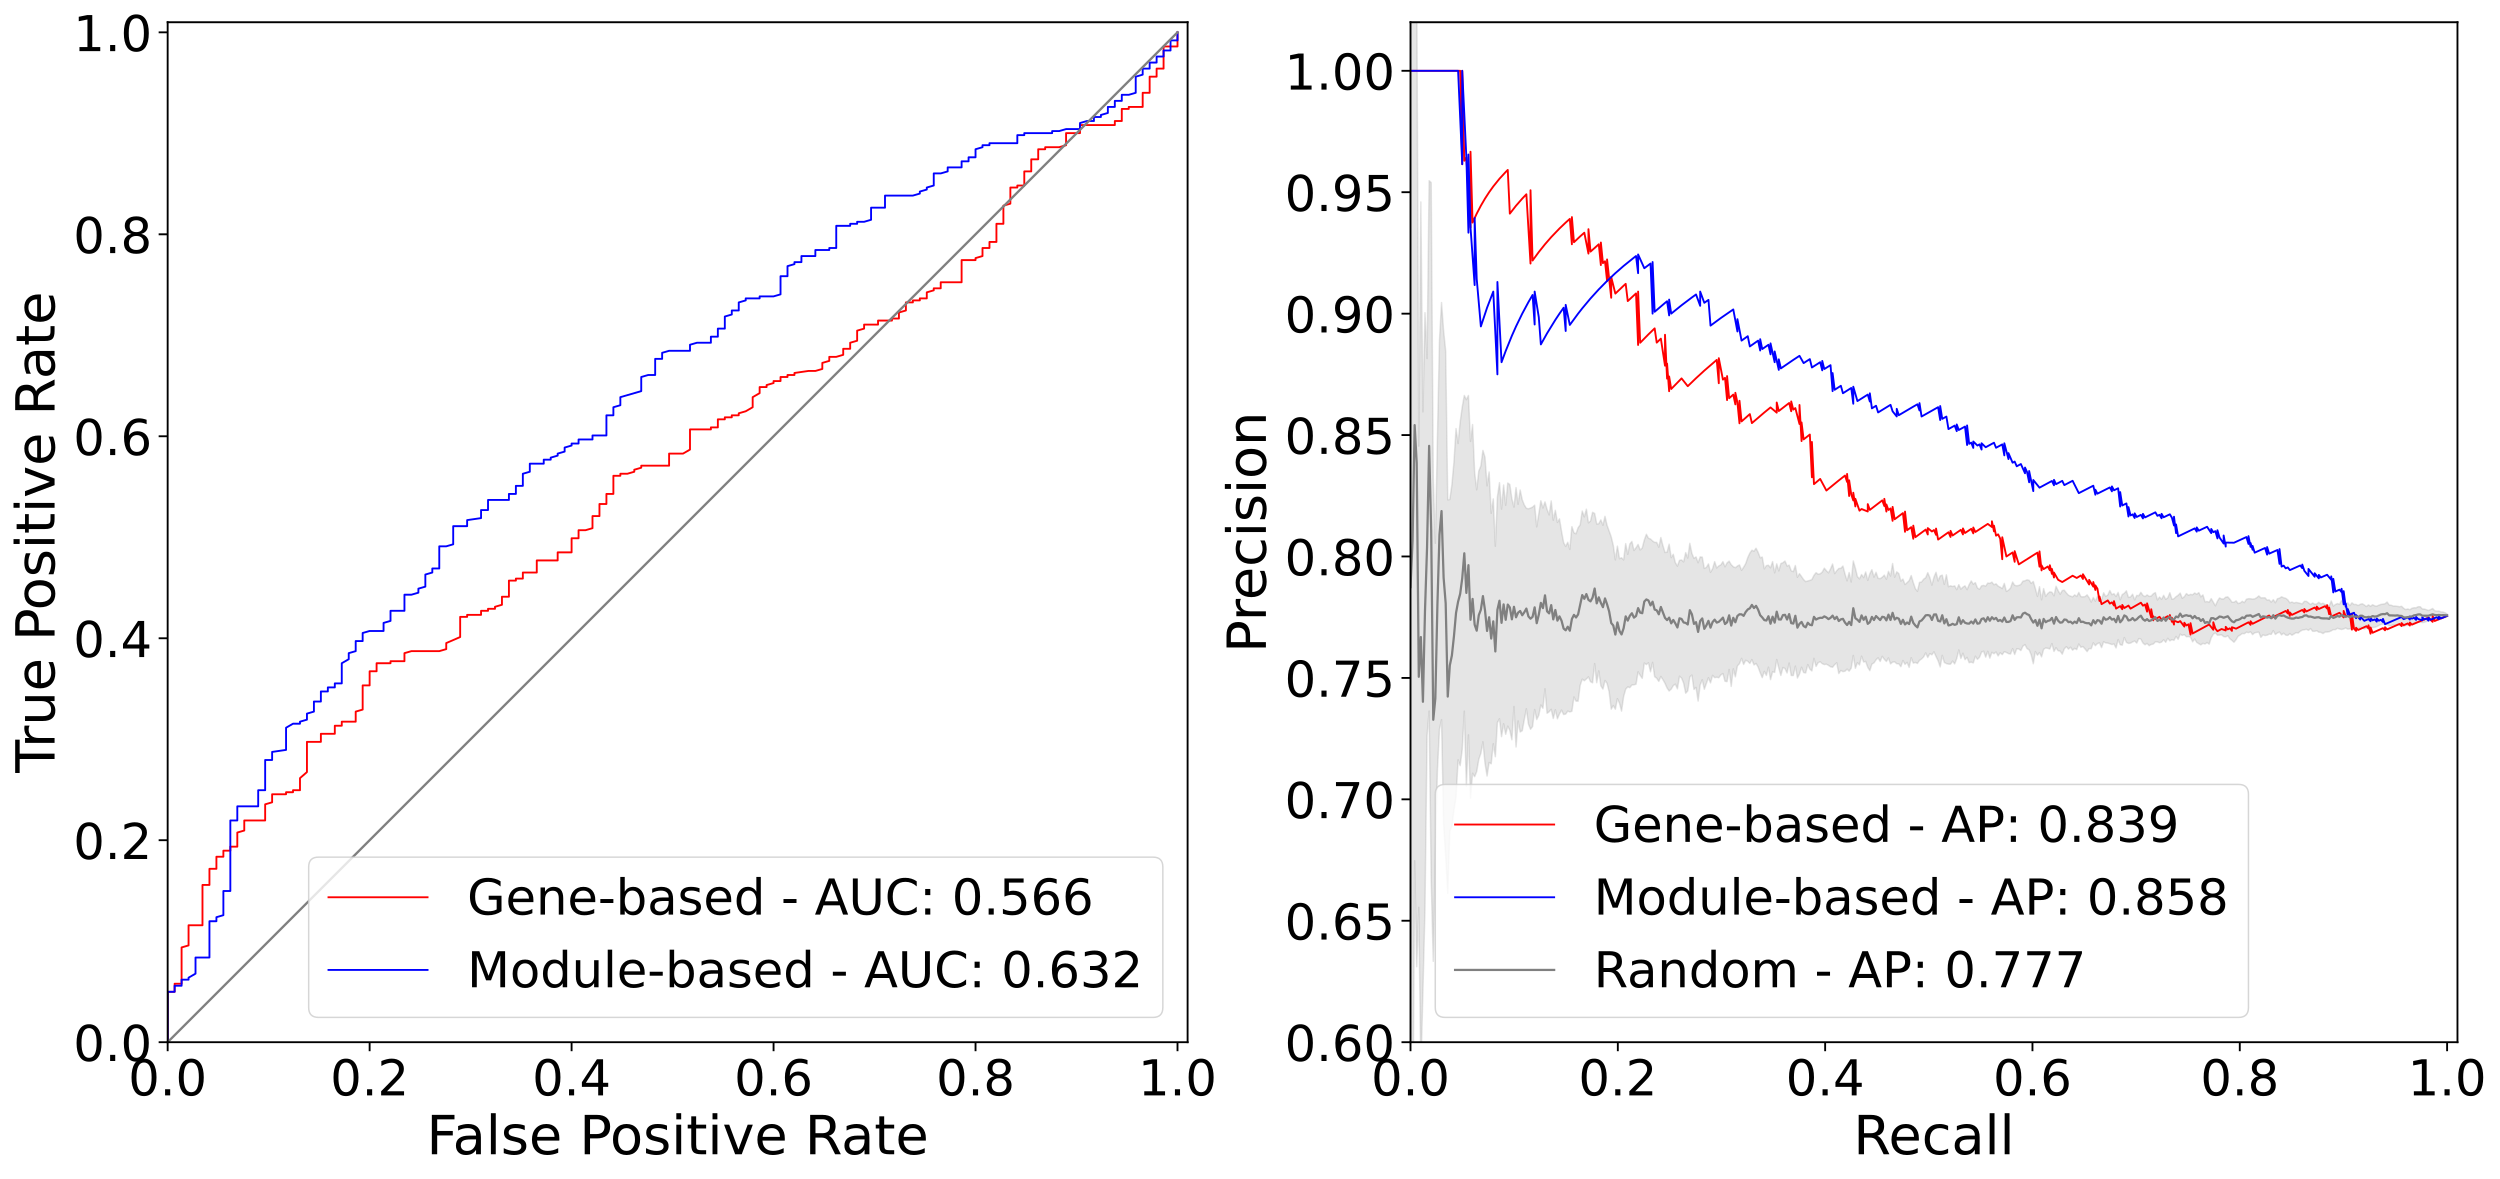 <?xml version="1.0" encoding="utf-8" standalone="no"?>
<!DOCTYPE svg PUBLIC "-//W3C//DTD SVG 1.1//EN"
  "http://www.w3.org/Graphics/SVG/1.1/DTD/svg11.dtd">
<!-- Created with matplotlib (https://matplotlib.org/) -->
<svg height="628.371pt" version="1.1" viewBox="0 0 1332.425 628.371" width="1332.425pt" xmlns="http://www.w3.org/2000/svg" xmlns:xlink="http://www.w3.org/1999/xlink">
 <defs>
  <style type="text/css">*{stroke-linecap:butt;stroke-linejoin:round;}</style>
 </defs>
 <g id="figure_1">
  <g id="patch_1">
   <path d="M 0 628.371 
L 1332.425 628.371 
L 1332.425 0 
L 0 0 
z
" style="fill:#ffffff;"/>
  </g>
  <g id="axes_1">
   <g id="patch_2">
    <path d="M 89.357 555.448 
L 632.957 555.448 
L 632.957 11.848 
L 89.357 11.848 
z
" style="fill:#ffffff;"/>
   </g>
   <g id="matplotlib.axis_1">
    <g id="xtick_1">
     <g id="line2d_1">
      <defs>
       <path d="M 0 0 
L 0 4.8 
" id="m68b5669ad8" style="stroke:#000000;"/>
      </defs>
      <g>
       <use style="stroke:#000000;" x="89.357" xlink:href="#m68b5669ad8" y="555.448"/>
      </g>
     </g>
     <g id="text_1">
      <!-- 0.0 -->
      <g transform="translate(68.365 583.808)scale(0.264 -0.264)">
       <defs>
        <path d="M 31.781 66.406 
Q 24.172 66.406 20.328 58.906 
Q 16.5 51.422 16.5 36.375 
Q 16.5 21.391 20.328 13.891 
Q 24.172 6.391 31.781 6.391 
Q 39.453 6.391 43.281 13.891 
Q 47.125 21.391 47.125 36.375 
Q 47.125 51.422 43.281 58.906 
Q 39.453 66.406 31.781 66.406 
z
M 31.781 74.219 
Q 44.047 74.219 50.516 64.516 
Q 56.984 54.828 56.984 36.375 
Q 56.984 17.969 50.516 8.266 
Q 44.047 -1.422 31.781 -1.422 
Q 19.531 -1.422 13.062 8.266 
Q 6.594 17.969 6.594 36.375 
Q 6.594 54.828 13.062 64.516 
Q 19.531 74.219 31.781 74.219 
z
" id="DejaVuSans-48"/>
        <path d="M 10.688 12.406 
L 21 12.406 
L 21 0 
L 10.688 0 
z
" id="DejaVuSans-46"/>
       </defs>
       <use xlink:href="#DejaVuSans-48"/>
       <use x="63.623" xlink:href="#DejaVuSans-46"/>
       <use x="95.41" xlink:href="#DejaVuSans-48"/>
      </g>
     </g>
    </g>
    <g id="xtick_2">
     <g id="line2d_2">
      <g>
       <use style="stroke:#000000;" x="197.001" xlink:href="#m68b5669ad8" y="555.448"/>
      </g>
     </g>
     <g id="text_2">
      <!-- 0.2 -->
      <g transform="translate(176.009 583.808)scale(0.264 -0.264)">
       <defs>
        <path d="M 19.188 8.297 
L 53.609 8.297 
L 53.609 0 
L 7.328 0 
L 7.328 8.297 
Q 12.938 14.109 22.625 23.891 
Q 32.328 33.688 34.812 36.531 
Q 39.547 41.844 41.422 45.531 
Q 43.312 49.219 43.312 52.781 
Q 43.312 58.594 39.234 62.25 
Q 35.156 65.922 28.609 65.922 
Q 23.969 65.922 18.812 64.312 
Q 13.672 62.703 7.812 59.422 
L 7.812 69.391 
Q 13.766 71.781 18.938 73 
Q 24.125 74.219 28.422 74.219 
Q 39.75 74.219 46.484 68.547 
Q 53.219 62.891 53.219 53.422 
Q 53.219 48.922 51.531 44.891 
Q 49.859 40.875 45.406 35.406 
Q 44.188 33.984 37.641 27.219 
Q 31.109 20.453 19.188 8.297 
z
" id="DejaVuSans-50"/>
       </defs>
       <use xlink:href="#DejaVuSans-48"/>
       <use x="63.623" xlink:href="#DejaVuSans-46"/>
       <use x="95.41" xlink:href="#DejaVuSans-50"/>
      </g>
     </g>
    </g>
    <g id="xtick_3">
     <g id="line2d_3">
      <g>
       <use style="stroke:#000000;" x="304.644" xlink:href="#m68b5669ad8" y="555.448"/>
      </g>
     </g>
     <g id="text_3">
      <!-- 0.4 -->
      <g transform="translate(283.652 583.808)scale(0.264 -0.264)">
       <defs>
        <path d="M 37.797 64.312 
L 12.891 25.391 
L 37.797 25.391 
z
M 35.203 72.906 
L 47.609 72.906 
L 47.609 25.391 
L 58.016 25.391 
L 58.016 17.188 
L 47.609 17.188 
L 47.609 0 
L 37.797 0 
L 37.797 17.188 
L 4.891 17.188 
L 4.891 26.703 
z
" id="DejaVuSans-52"/>
       </defs>
       <use xlink:href="#DejaVuSans-48"/>
       <use x="63.623" xlink:href="#DejaVuSans-46"/>
       <use x="95.41" xlink:href="#DejaVuSans-52"/>
      </g>
     </g>
    </g>
    <g id="xtick_4">
     <g id="line2d_4">
      <g>
       <use style="stroke:#000000;" x="412.288" xlink:href="#m68b5669ad8" y="555.448"/>
      </g>
     </g>
     <g id="text_4">
      <!-- 0.6 -->
      <g transform="translate(391.296 583.808)scale(0.264 -0.264)">
       <defs>
        <path d="M 33.016 40.375 
Q 26.375 40.375 22.484 35.828 
Q 18.609 31.297 18.609 23.391 
Q 18.609 15.531 22.484 10.953 
Q 26.375 6.391 33.016 6.391 
Q 39.656 6.391 43.531 10.953 
Q 47.406 15.531 47.406 23.391 
Q 47.406 31.297 43.531 35.828 
Q 39.656 40.375 33.016 40.375 
z
M 52.594 71.297 
L 52.594 62.312 
Q 48.875 64.062 45.094 64.984 
Q 41.312 65.922 37.594 65.922 
Q 27.828 65.922 22.672 59.328 
Q 17.531 52.734 16.797 39.406 
Q 19.672 43.656 24.016 45.922 
Q 28.375 48.188 33.594 48.188 
Q 44.578 48.188 50.953 41.516 
Q 57.328 34.859 57.328 23.391 
Q 57.328 12.156 50.688 5.359 
Q 44.047 -1.422 33.016 -1.422 
Q 20.359 -1.422 13.672 8.266 
Q 6.984 17.969 6.984 36.375 
Q 6.984 53.656 15.188 63.938 
Q 23.391 74.219 37.203 74.219 
Q 40.922 74.219 44.703 73.484 
Q 48.484 72.75 52.594 71.297 
z
" id="DejaVuSans-54"/>
       </defs>
       <use xlink:href="#DejaVuSans-48"/>
       <use x="63.623" xlink:href="#DejaVuSans-46"/>
       <use x="95.41" xlink:href="#DejaVuSans-54"/>
      </g>
     </g>
    </g>
    <g id="xtick_5">
     <g id="line2d_5">
      <g>
       <use style="stroke:#000000;" x="519.932" xlink:href="#m68b5669ad8" y="555.448"/>
      </g>
     </g>
     <g id="text_5">
      <!-- 0.8 -->
      <g transform="translate(498.939 583.808)scale(0.264 -0.264)">
       <defs>
        <path d="M 31.781 34.625 
Q 24.75 34.625 20.719 30.859 
Q 16.703 27.094 16.703 20.516 
Q 16.703 13.922 20.719 10.156 
Q 24.75 6.391 31.781 6.391 
Q 38.812 6.391 42.859 10.172 
Q 46.922 13.969 46.922 20.516 
Q 46.922 27.094 42.891 30.859 
Q 38.875 34.625 31.781 34.625 
z
M 21.922 38.812 
Q 15.578 40.375 12.031 44.719 
Q 8.5 49.078 8.5 55.328 
Q 8.5 64.062 14.719 69.141 
Q 20.953 74.219 31.781 74.219 
Q 42.672 74.219 48.875 69.141 
Q 55.078 64.062 55.078 55.328 
Q 55.078 49.078 51.531 44.719 
Q 48 40.375 41.703 38.812 
Q 48.828 37.156 52.797 32.312 
Q 56.781 27.484 56.781 20.516 
Q 56.781 9.906 50.312 4.234 
Q 43.844 -1.422 31.781 -1.422 
Q 19.734 -1.422 13.25 4.234 
Q 6.781 9.906 6.781 20.516 
Q 6.781 27.484 10.781 32.312 
Q 14.797 37.156 21.922 38.812 
z
M 18.312 54.391 
Q 18.312 48.734 21.844 45.562 
Q 25.391 42.391 31.781 42.391 
Q 38.141 42.391 41.719 45.562 
Q 45.312 48.734 45.312 54.391 
Q 45.312 60.062 41.719 63.234 
Q 38.141 66.406 31.781 66.406 
Q 25.391 66.406 21.844 63.234 
Q 18.312 60.062 18.312 54.391 
z
" id="DejaVuSans-56"/>
       </defs>
       <use xlink:href="#DejaVuSans-48"/>
       <use x="63.623" xlink:href="#DejaVuSans-46"/>
       <use x="95.41" xlink:href="#DejaVuSans-56"/>
      </g>
     </g>
    </g>
    <g id="xtick_6">
     <g id="line2d_6">
      <g>
       <use style="stroke:#000000;" x="627.575" xlink:href="#m68b5669ad8" y="555.448"/>
      </g>
     </g>
     <g id="text_6">
      <!-- 1.0 -->
      <g transform="translate(606.583 583.808)scale(0.264 -0.264)">
       <defs>
        <path d="M 12.406 8.297 
L 28.516 8.297 
L 28.516 63.922 
L 10.984 60.406 
L 10.984 69.391 
L 28.422 72.906 
L 38.281 72.906 
L 38.281 8.297 
L 54.391 8.297 
L 54.391 0 
L 12.406 0 
z
" id="DejaVuSans-49"/>
       </defs>
       <use xlink:href="#DejaVuSans-49"/>
       <use x="63.623" xlink:href="#DejaVuSans-46"/>
       <use x="95.41" xlink:href="#DejaVuSans-48"/>
      </g>
     </g>
    </g>
    <g id="text_7">
     <!-- False Positive Rate -->
     <g transform="translate(227.334 615.182)scale(0.288 -0.288)">
      <defs>
       <path d="M 9.812 72.906 
L 51.703 72.906 
L 51.703 64.594 
L 19.672 64.594 
L 19.672 43.109 
L 48.578 43.109 
L 48.578 34.812 
L 19.672 34.812 
L 19.672 0 
L 9.812 0 
z
" id="DejaVuSans-70"/>
       <path d="M 34.281 27.484 
Q 23.391 27.484 19.188 25 
Q 14.984 22.516 14.984 16.5 
Q 14.984 11.719 18.141 8.906 
Q 21.297 6.109 26.703 6.109 
Q 34.188 6.109 38.703 11.406 
Q 43.219 16.703 43.219 25.484 
L 43.219 27.484 
z
M 52.203 31.203 
L 52.203 0 
L 43.219 0 
L 43.219 8.297 
Q 40.141 3.328 35.547 0.953 
Q 30.953 -1.422 24.312 -1.422 
Q 15.922 -1.422 10.953 3.297 
Q 6 8.016 6 15.922 
Q 6 25.141 12.172 29.828 
Q 18.359 34.516 30.609 34.516 
L 43.219 34.516 
L 43.219 35.406 
Q 43.219 41.609 39.141 45 
Q 35.062 48.391 27.688 48.391 
Q 23 48.391 18.547 47.266 
Q 14.109 46.141 10.016 43.891 
L 10.016 52.203 
Q 14.938 54.109 19.578 55.047 
Q 24.219 56 28.609 56 
Q 40.484 56 46.344 49.844 
Q 52.203 43.703 52.203 31.203 
z
" id="DejaVuSans-97"/>
       <path d="M 9.422 75.984 
L 18.406 75.984 
L 18.406 0 
L 9.422 0 
z
" id="DejaVuSans-108"/>
       <path d="M 44.281 53.078 
L 44.281 44.578 
Q 40.484 46.531 36.375 47.5 
Q 32.281 48.484 27.875 48.484 
Q 21.188 48.484 17.844 46.438 
Q 14.5 44.391 14.5 40.281 
Q 14.5 37.156 16.891 35.375 
Q 19.281 33.594 26.516 31.984 
L 29.594 31.297 
Q 39.156 29.25 43.188 25.516 
Q 47.219 21.781 47.219 15.094 
Q 47.219 7.469 41.188 3.016 
Q 35.156 -1.422 24.609 -1.422 
Q 20.219 -1.422 15.453 -0.562 
Q 10.688 0.297 5.422 2 
L 5.422 11.281 
Q 10.406 8.688 15.234 7.391 
Q 20.062 6.109 24.812 6.109 
Q 31.156 6.109 34.562 8.281 
Q 37.984 10.453 37.984 14.406 
Q 37.984 18.062 35.516 20.016 
Q 33.062 21.969 24.703 23.781 
L 21.578 24.516 
Q 13.234 26.266 9.516 29.906 
Q 5.812 33.547 5.812 39.891 
Q 5.812 47.609 11.281 51.797 
Q 16.75 56 26.812 56 
Q 31.781 56 36.172 55.266 
Q 40.578 54.547 44.281 53.078 
z
" id="DejaVuSans-115"/>
       <path d="M 56.203 29.594 
L 56.203 25.203 
L 14.891 25.203 
Q 15.484 15.922 20.484 11.062 
Q 25.484 6.203 34.422 6.203 
Q 39.594 6.203 44.453 7.469 
Q 49.312 8.734 54.109 11.281 
L 54.109 2.781 
Q 49.266 0.734 44.188 -0.344 
Q 39.109 -1.422 33.891 -1.422 
Q 20.797 -1.422 13.156 6.188 
Q 5.516 13.812 5.516 26.812 
Q 5.516 40.234 12.766 48.109 
Q 20.016 56 32.328 56 
Q 43.359 56 49.781 48.891 
Q 56.203 41.797 56.203 29.594 
z
M 47.219 32.234 
Q 47.125 39.594 43.094 43.984 
Q 39.062 48.391 32.422 48.391 
Q 24.906 48.391 20.391 44.141 
Q 15.875 39.891 15.188 32.172 
z
" id="DejaVuSans-101"/>
       <path id="DejaVuSans-32"/>
       <path d="M 19.672 64.797 
L 19.672 37.406 
L 32.078 37.406 
Q 38.969 37.406 42.719 40.969 
Q 46.484 44.531 46.484 51.125 
Q 46.484 57.672 42.719 61.234 
Q 38.969 64.797 32.078 64.797 
z
M 9.812 72.906 
L 32.078 72.906 
Q 44.344 72.906 50.609 67.359 
Q 56.891 61.812 56.891 51.125 
Q 56.891 40.328 50.609 34.812 
Q 44.344 29.297 32.078 29.297 
L 19.672 29.297 
L 19.672 0 
L 9.812 0 
z
" id="DejaVuSans-80"/>
       <path d="M 30.609 48.391 
Q 23.391 48.391 19.188 42.75 
Q 14.984 37.109 14.984 27.297 
Q 14.984 17.484 19.156 11.844 
Q 23.344 6.203 30.609 6.203 
Q 37.797 6.203 41.984 11.859 
Q 46.188 17.531 46.188 27.297 
Q 46.188 37.016 41.984 42.703 
Q 37.797 48.391 30.609 48.391 
z
M 30.609 56 
Q 42.328 56 49.016 48.375 
Q 55.719 40.766 55.719 27.297 
Q 55.719 13.875 49.016 6.219 
Q 42.328 -1.422 30.609 -1.422 
Q 18.844 -1.422 12.172 6.219 
Q 5.516 13.875 5.516 27.297 
Q 5.516 40.766 12.172 48.375 
Q 18.844 56 30.609 56 
z
" id="DejaVuSans-111"/>
       <path d="M 9.422 54.688 
L 18.406 54.688 
L 18.406 0 
L 9.422 0 
z
M 9.422 75.984 
L 18.406 75.984 
L 18.406 64.594 
L 9.422 64.594 
z
" id="DejaVuSans-105"/>
       <path d="M 18.312 70.219 
L 18.312 54.688 
L 36.812 54.688 
L 36.812 47.703 
L 18.312 47.703 
L 18.312 18.016 
Q 18.312 11.328 20.141 9.422 
Q 21.969 7.516 27.594 7.516 
L 36.812 7.516 
L 36.812 0 
L 27.594 0 
Q 17.188 0 13.234 3.875 
Q 9.281 7.766 9.281 18.016 
L 9.281 47.703 
L 2.688 47.703 
L 2.688 54.688 
L 9.281 54.688 
L 9.281 70.219 
z
" id="DejaVuSans-116"/>
       <path d="M 2.984 54.688 
L 12.5 54.688 
L 29.594 8.797 
L 46.688 54.688 
L 56.203 54.688 
L 35.688 0 
L 23.484 0 
z
" id="DejaVuSans-118"/>
       <path d="M 44.391 34.188 
Q 47.562 33.109 50.562 29.594 
Q 53.562 26.078 56.594 19.922 
L 66.609 0 
L 56 0 
L 46.688 18.703 
Q 43.062 26.031 39.672 28.422 
Q 36.281 30.812 30.422 30.812 
L 19.672 30.812 
L 19.672 0 
L 9.812 0 
L 9.812 72.906 
L 32.078 72.906 
Q 44.578 72.906 50.734 67.672 
Q 56.891 62.453 56.891 51.906 
Q 56.891 45.016 53.688 40.469 
Q 50.484 35.938 44.391 34.188 
z
M 19.672 64.797 
L 19.672 38.922 
L 32.078 38.922 
Q 39.203 38.922 42.844 42.219 
Q 46.484 45.516 46.484 51.906 
Q 46.484 58.297 42.844 61.547 
Q 39.203 64.797 32.078 64.797 
z
" id="DejaVuSans-82"/>
      </defs>
      <use xlink:href="#DejaVuSans-70"/>
      <use x="48.395" xlink:href="#DejaVuSans-97"/>
      <use x="109.674" xlink:href="#DejaVuSans-108"/>
      <use x="137.457" xlink:href="#DejaVuSans-115"/>
      <use x="189.557" xlink:href="#DejaVuSans-101"/>
      <use x="251.08" xlink:href="#DejaVuSans-32"/>
      <use x="282.867" xlink:href="#DejaVuSans-80"/>
      <use x="339.545" xlink:href="#DejaVuSans-111"/>
      <use x="400.727" xlink:href="#DejaVuSans-115"/>
      <use x="452.826" xlink:href="#DejaVuSans-105"/>
      <use x="480.609" xlink:href="#DejaVuSans-116"/>
      <use x="519.818" xlink:href="#DejaVuSans-105"/>
      <use x="547.602" xlink:href="#DejaVuSans-118"/>
      <use x="606.781" xlink:href="#DejaVuSans-101"/>
      <use x="668.305" xlink:href="#DejaVuSans-32"/>
      <use x="700.092" xlink:href="#DejaVuSans-82"/>
      <use x="767.324" xlink:href="#DejaVuSans-97"/>
      <use x="828.604" xlink:href="#DejaVuSans-116"/>
      <use x="867.812" xlink:href="#DejaVuSans-101"/>
     </g>
    </g>
   </g>
   <g id="matplotlib.axis_2">
    <g id="ytick_1">
     <g id="line2d_7">
      <defs>
       <path d="M 0 0 
L -4.8 0 
" id="m09456933e0" style="stroke:#000000;"/>
      </defs>
      <g>
       <use style="stroke:#000000;" x="89.357" xlink:href="#m09456933e0" y="555.448"/>
      </g>
     </g>
     <g id="text_8">
      <!-- 0.0 -->
      <g transform="translate(39.073 565.478)scale(0.264 -0.264)">
       <use xlink:href="#DejaVuSans-48"/>
       <use x="63.623" xlink:href="#DejaVuSans-46"/>
       <use x="95.41" xlink:href="#DejaVuSans-48"/>
      </g>
     </g>
    </g>
    <g id="ytick_2">
     <g id="line2d_8">
      <g>
       <use style="stroke:#000000;" x="89.357" xlink:href="#m09456933e0" y="447.804"/>
      </g>
     </g>
     <g id="text_9">
      <!-- 0.2 -->
      <g transform="translate(39.073 457.834)scale(0.264 -0.264)">
       <use xlink:href="#DejaVuSans-48"/>
       <use x="63.623" xlink:href="#DejaVuSans-46"/>
       <use x="95.41" xlink:href="#DejaVuSans-50"/>
      </g>
     </g>
    </g>
    <g id="ytick_3">
     <g id="line2d_9">
      <g>
       <use style="stroke:#000000;" x="89.357" xlink:href="#m09456933e0" y="340.161"/>
      </g>
     </g>
     <g id="text_10">
      <!-- 0.4 -->
      <g transform="translate(39.073 350.191)scale(0.264 -0.264)">
       <use xlink:href="#DejaVuSans-48"/>
       <use x="63.623" xlink:href="#DejaVuSans-46"/>
       <use x="95.41" xlink:href="#DejaVuSans-52"/>
      </g>
     </g>
    </g>
    <g id="ytick_4">
     <g id="line2d_10">
      <g>
       <use style="stroke:#000000;" x="89.357" xlink:href="#m09456933e0" y="232.517"/>
      </g>
     </g>
     <g id="text_11">
      <!-- 0.6 -->
      <g transform="translate(39.073 242.547)scale(0.264 -0.264)">
       <use xlink:href="#DejaVuSans-48"/>
       <use x="63.623" xlink:href="#DejaVuSans-46"/>
       <use x="95.41" xlink:href="#DejaVuSans-54"/>
      </g>
     </g>
    </g>
    <g id="ytick_5">
     <g id="line2d_11">
      <g>
       <use style="stroke:#000000;" x="89.357" xlink:href="#m09456933e0" y="124.874"/>
      </g>
     </g>
     <g id="text_12">
      <!-- 0.8 -->
      <g transform="translate(39.073 134.903)scale(0.264 -0.264)">
       <use xlink:href="#DejaVuSans-48"/>
       <use x="63.623" xlink:href="#DejaVuSans-46"/>
       <use x="95.41" xlink:href="#DejaVuSans-56"/>
      </g>
     </g>
    </g>
    <g id="ytick_6">
     <g id="line2d_12">
      <g>
       <use style="stroke:#000000;" x="89.357" xlink:href="#m09456933e0" y="17.23"/>
      </g>
     </g>
     <g id="text_13">
      <!-- 1.0 -->
      <g transform="translate(39.073 27.26)scale(0.264 -0.264)">
       <use xlink:href="#DejaVuSans-49"/>
       <use x="63.623" xlink:href="#DejaVuSans-46"/>
       <use x="95.41" xlink:href="#DejaVuSans-48"/>
      </g>
     </g>
    </g>
    <g id="text_14">
     <!-- True Positive Rate -->
     <g transform="translate(29.084 411.893)rotate(-90)scale(0.288 -0.288)">
      <defs>
       <path d="M -0.297 72.906 
L 61.375 72.906 
L 61.375 64.594 
L 35.5 64.594 
L 35.5 0 
L 25.594 0 
L 25.594 64.594 
L -0.297 64.594 
z
" id="DejaVuSans-84"/>
       <path d="M 41.109 46.297 
Q 39.594 47.172 37.812 47.578 
Q 36.031 48 33.891 48 
Q 26.266 48 22.188 43.047 
Q 18.109 38.094 18.109 28.812 
L 18.109 0 
L 9.078 0 
L 9.078 54.688 
L 18.109 54.688 
L 18.109 46.188 
Q 20.953 51.172 25.484 53.578 
Q 30.031 56 36.531 56 
Q 37.453 56 38.578 55.875 
Q 39.703 55.766 41.062 55.516 
z
" id="DejaVuSans-114"/>
       <path d="M 8.5 21.578 
L 8.5 54.688 
L 17.484 54.688 
L 17.484 21.922 
Q 17.484 14.156 20.5 10.266 
Q 23.531 6.391 29.594 6.391 
Q 36.859 6.391 41.078 11.031 
Q 45.312 15.672 45.312 23.688 
L 45.312 54.688 
L 54.297 54.688 
L 54.297 0 
L 45.312 0 
L 45.312 8.406 
Q 42.047 3.422 37.719 1 
Q 33.406 -1.422 27.688 -1.422 
Q 18.266 -1.422 13.375 4.438 
Q 8.5 10.297 8.5 21.578 
z
M 31.109 56 
z
" id="DejaVuSans-117"/>
      </defs>
      <use xlink:href="#DejaVuSans-84"/>
      <use x="46.334" xlink:href="#DejaVuSans-114"/>
      <use x="87.447" xlink:href="#DejaVuSans-117"/>
      <use x="150.826" xlink:href="#DejaVuSans-101"/>
      <use x="212.35" xlink:href="#DejaVuSans-32"/>
      <use x="244.137" xlink:href="#DejaVuSans-80"/>
      <use x="300.814" xlink:href="#DejaVuSans-111"/>
      <use x="361.996" xlink:href="#DejaVuSans-115"/>
      <use x="414.096" xlink:href="#DejaVuSans-105"/>
      <use x="441.879" xlink:href="#DejaVuSans-116"/>
      <use x="481.088" xlink:href="#DejaVuSans-105"/>
      <use x="508.871" xlink:href="#DejaVuSans-118"/>
      <use x="568.051" xlink:href="#DejaVuSans-101"/>
      <use x="629.574" xlink:href="#DejaVuSans-32"/>
      <use x="661.361" xlink:href="#DejaVuSans-82"/>
      <use x="728.594" xlink:href="#DejaVuSans-97"/>
      <use x="789.873" xlink:href="#DejaVuSans-116"/>
      <use x="829.082" xlink:href="#DejaVuSans-101"/>
     </g>
    </g>
   </g>
   <g id="line2d_13">
    <path clip-path="url(#p7323b7ea32)" d="M 89.357 555.448 
L 89.357 528.591 
L 93.069 528.591 
L 93.069 524.293 
L 96.781 524.293 
L 96.781 504.956 
L 100.493 503.882 
L 100.493 493.139 
L 107.916 493.139 
L 107.916 471.653 
L 111.628 471.653 
L 111.628 463.059 
L 115.34 463.059 
L 115.34 456.613 
L 119.052 456.613 
L 119.052 453.39 
L 122.764 453.39 
L 122.764 451.242 
L 126.476 451.242 
L 126.476 443.722 
L 130.188 442.648 
L 130.188 437.276 
L 141.323 437.276 
L 141.323 428.682 
L 145.035 427.608 
L 145.035 423.31 
L 152.459 423.31 
L 152.459 422.236 
L 156.17 422.236 
L 156.17 421.162 
L 159.882 421.162 
L 159.882 414.716 
L 163.594 411.493 
L 163.594 395.379 
L 171.018 395.379 
L 171.018 391.082 
L 178.442 391.082 
L 178.442 386.785 
L 182.153 386.785 
L 182.153 384.636 
L 189.577 384.636 
L 189.577 379.265 
L 193.289 378.19 
L 193.289 365.299 
L 197.001 365.299 
L 197.001 357.779 
L 200.713 357.779 
L 200.713 353.482 
L 208.136 353.482 
L 208.136 352.408 
L 215.56 352.408 
L 215.56 348.11 
L 219.272 347.036 
L 234.119 347.036 
L 237.831 345.962 
L 237.831 342.739 
L 245.255 339.516 
L 245.255 328.773 
L 248.967 328.773 
L 248.967 327.699 
L 256.39 327.699 
L 256.39 325.55 
L 260.102 325.55 
L 260.102 324.476 
L 263.814 324.476 
L 263.814 323.402 
L 267.526 322.327 
L 267.526 318.03 
L 271.238 318.03 
L 271.238 309.436 
L 274.95 309.436 
L 274.95 308.362 
L 278.661 308.362 
L 278.661 305.139 
L 286.085 305.139 
L 286.085 298.693 
L 297.221 298.693 
L 297.221 294.396 
L 304.644 294.396 
L 304.644 286.876 
L 308.356 286.876 
L 308.356 282.579 
L 312.068 282.579 
L 315.78 281.505 
L 315.78 275.059 
L 319.492 275.059 
L 319.492 268.613 
L 323.204 268.613 
L 323.204 263.242 
L 326.915 263.242 
L 326.915 253.573 
L 330.627 253.573 
L 330.627 252.499 
L 334.339 252.499 
L 338.051 251.425 
L 338.051 250.35 
L 341.763 249.276 
L 341.763 248.202 
L 356.61 248.202 
L 356.61 241.756 
L 364.034 241.756 
L 367.746 239.607 
L 367.746 228.864 
L 378.881 228.864 
L 378.881 227.79 
L 382.593 227.79 
L 382.593 223.493 
L 386.305 223.493 
L 386.305 222.419 
L 390.017 222.419 
L 390.017 221.344 
L 393.729 221.344 
L 393.729 220.27 
L 397.441 219.196 
L 401.152 217.047 
L 401.152 211.676 
L 404.864 209.527 
L 404.864 206.304 
L 408.576 206.304 
L 408.576 205.23 
L 412.288 204.156 
L 412.288 203.082 
L 416 203.082 
L 416 200.933 
L 419.712 200.933 
L 419.712 199.859 
L 423.423 199.859 
L 423.423 198.784 
L 430.847 197.71 
L 434.559 197.71 
L 438.271 196.636 
L 438.271 193.413 
L 441.983 192.339 
L 441.983 190.19 
L 445.695 190.19 
L 449.406 189.116 
L 449.406 185.893 
L 453.118 185.893 
L 453.118 182.67 
L 456.83 181.596 
L 456.83 176.224 
L 460.542 175.15 
L 460.542 173.002 
L 467.966 173.002 
L 467.966 170.853 
L 475.389 170.853 
L 475.389 169.779 
L 479.101 169.779 
L 479.101 166.556 
L 482.813 165.482 
L 482.813 161.184 
L 486.525 161.184 
L 486.525 160.11 
L 490.237 160.11 
L 490.237 159.036 
L 493.949 159.036 
L 493.949 155.813 
L 497.66 154.739 
L 497.66 153.664 
L 501.372 153.664 
L 501.372 150.442 
L 512.508 150.442 
L 512.508 138.624 
L 519.932 138.624 
L 519.932 137.55 
L 523.643 136.476 
L 523.643 132.179 
L 527.355 132.179 
L 527.355 128.956 
L 531.067 128.956 
L 531.067 119.287 
L 534.779 119.287 
L 534.779 109.619 
L 538.491 108.544 
L 538.491 99.95 
L 542.203 99.95 
L 542.203 98.876 
L 545.914 98.876 
L 545.914 91.356 
L 549.626 91.356 
L 549.626 84.91 
L 553.338 84.91 
L 553.338 79.539 
L 557.05 79.539 
L 557.05 78.464 
L 564.474 78.464 
L 568.186 77.39 
L 568.186 70.944 
L 575.609 70.944 
L 575.609 66.647 
L 594.168 66.647 
L 594.168 64.499 
L 597.88 64.499 
L 597.88 58.053 
L 601.592 58.053 
L 601.592 56.979 
L 609.016 56.979 
L 609.016 49.459 
L 612.728 49.459 
L 612.728 40.864 
L 616.44 40.864 
L 616.44 36.567 
L 620.151 36.567 
L 620.151 24.75 
L 627.575 24.75 
L 627.575 17.23 
L 627.575 17.23 
" style="fill:none;stroke:#ff0000;stroke-linecap:square;"/>
   </g>
   <g id="line2d_14">
    <path clip-path="url(#p7323b7ea32)" d="M 89.357 555.448 
L 89.357 528.591 
L 93.069 528.591 
L 93.069 525.368 
L 96.781 525.368 
L 96.781 522.145 
L 100.493 522.145 
L 100.493 521.071 
L 104.205 518.922 
L 104.205 510.328 
L 111.628 510.328 
L 111.628 490.991 
L 115.34 490.991 
L 115.34 488.842 
L 119.052 487.768 
L 119.052 474.876 
L 122.764 474.876 
L 122.764 437.276 
L 126.476 437.276 
L 126.476 429.756 
L 137.611 429.756 
L 137.611 421.162 
L 141.323 421.162 
L 141.323 405.048 
L 145.035 405.048 
L 145.035 400.75 
L 152.459 399.676 
L 152.459 387.859 
L 156.17 385.71 
L 159.882 385.71 
L 159.882 384.636 
L 163.594 383.562 
L 163.594 380.339 
L 167.306 379.265 
L 167.306 373.893 
L 171.018 373.893 
L 171.018 368.522 
L 174.73 368.522 
L 174.73 366.373 
L 178.442 366.373 
L 178.442 364.225 
L 182.153 364.225 
L 182.153 353.482 
L 185.865 351.333 
L 185.865 348.11 
L 189.577 347.036 
L 189.577 341.665 
L 193.289 341.665 
L 193.289 337.367 
L 197.001 336.293 
L 204.425 336.293 
L 204.425 331.996 
L 208.136 330.922 
L 208.136 325.55 
L 215.56 325.55 
L 215.56 316.956 
L 219.272 316.956 
L 222.984 315.882 
L 222.984 313.733 
L 226.696 312.659 
L 226.696 306.213 
L 230.407 305.139 
L 230.407 302.99 
L 234.119 302.99 
L 234.119 291.173 
L 237.831 291.173 
L 241.543 290.099 
L 241.543 280.43 
L 248.967 280.43 
L 248.967 277.207 
L 256.39 276.133 
L 256.39 271.836 
L 260.102 271.836 
L 260.102 266.465 
L 271.238 266.465 
L 271.238 263.242 
L 274.95 263.242 
L 274.95 258.945 
L 278.661 258.945 
L 278.661 252.499 
L 282.373 251.425 
L 282.373 247.127 
L 289.797 247.127 
L 289.797 244.979 
L 293.509 244.979 
L 293.509 243.905 
L 297.221 242.83 
L 297.221 241.756 
L 300.933 240.682 
L 300.933 238.533 
L 304.644 237.459 
L 304.644 236.385 
L 308.356 236.385 
L 308.356 234.236 
L 315.78 234.236 
L 315.78 232.087 
L 323.204 232.087 
L 323.204 221.344 
L 326.915 221.344 
L 326.915 217.047 
L 330.627 215.973 
L 330.627 211.676 
L 341.763 208.453 
L 341.763 200.933 
L 345.475 199.859 
L 349.187 199.859 
L 349.187 191.264 
L 352.898 191.264 
L 352.898 188.042 
L 356.61 186.967 
L 367.746 186.967 
L 367.746 183.744 
L 371.458 182.67 
L 378.881 182.67 
L 378.881 179.447 
L 382.593 179.447 
L 382.593 175.15 
L 386.305 175.15 
L 386.305 168.704 
L 390.017 167.63 
L 390.017 165.482 
L 393.729 165.482 
L 393.729 161.184 
L 397.441 160.11 
L 397.441 159.036 
L 404.864 159.036 
L 404.864 157.962 
L 412.288 157.962 
L 416 156.887 
L 416 147.219 
L 419.712 147.219 
L 419.712 141.847 
L 423.423 140.773 
L 423.423 139.699 
L 427.135 139.699 
L 427.135 136.476 
L 434.559 136.476 
L 434.559 133.253 
L 441.983 133.253 
L 441.983 132.179 
L 445.695 132.179 
L 445.695 120.361 
L 453.118 120.361 
L 453.118 119.287 
L 456.83 119.287 
L 456.83 118.213 
L 460.542 118.213 
L 464.254 117.139 
L 464.254 110.693 
L 471.677 110.693 
L 471.677 104.247 
L 486.525 104.247 
L 490.237 103.173 
L 490.237 102.099 
L 493.949 101.024 
L 493.949 99.95 
L 497.66 98.876 
L 497.66 92.43 
L 501.372 92.43 
L 505.084 91.356 
L 505.084 89.207 
L 512.508 89.207 
L 512.508 85.984 
L 516.22 85.984 
L 516.22 83.836 
L 519.932 83.836 
L 519.932 79.539 
L 523.643 78.464 
L 523.643 77.39 
L 527.355 77.39 
L 527.355 76.316 
L 542.203 76.316 
L 542.203 72.019 
L 545.914 72.019 
L 545.914 70.944 
L 560.762 70.944 
L 560.762 69.87 
L 564.474 69.87 
L 568.186 68.796 
L 575.609 68.796 
L 575.609 65.573 
L 579.321 64.499 
L 583.033 64.499 
L 583.033 62.35 
L 586.745 62.35 
L 586.745 61.276 
L 590.457 60.201 
L 590.457 56.979 
L 594.168 56.979 
L 594.168 53.756 
L 597.88 53.756 
L 597.88 50.533 
L 601.592 50.533 
L 605.304 49.459 
L 605.304 40.864 
L 609.016 39.79 
L 609.016 36.567 
L 612.728 36.567 
L 612.728 33.344 
L 616.44 33.344 
L 616.44 30.121 
L 620.151 30.121 
L 620.151 26.899 
L 623.863 26.899 
L 623.863 21.527 
L 627.575 21.527 
L 627.575 17.23 
L 627.575 17.23 
" style="fill:none;stroke:#0000ff;stroke-linecap:square;"/>
   </g>
   <g id="line2d_15">
    <path clip-path="url(#p7323b7ea32)" d="M 89.357 555.448 
L 627.575 17.23 
" style="fill:none;stroke:#808080;stroke-linecap:square;stroke-width:1.25;"/>
   </g>
   <g id="patch_3">
    <path d="M 89.357 555.448 
L 89.357 11.848 
" style="fill:none;stroke:#000000;stroke-linecap:square;stroke-linejoin:miter;"/>
   </g>
   <g id="patch_4">
    <path d="M 632.957 555.448 
L 632.957 11.848 
" style="fill:none;stroke:#000000;stroke-linecap:square;stroke-linejoin:miter;"/>
   </g>
   <g id="patch_5">
    <path d="M 89.357 555.448 
L 632.957 555.448 
" style="fill:none;stroke:#000000;stroke-linecap:square;stroke-linejoin:miter;"/>
   </g>
   <g id="patch_6">
    <path d="M 89.357 11.848 
L 632.957 11.848 
" style="fill:none;stroke:#000000;stroke-linecap:square;stroke-linejoin:miter;"/>
   </g>
   <g id="legend_1">
    <g id="patch_7">
     <path d="M 169.794 542.248 
L 614.477 542.248 
Q 619.757 542.248 619.757 536.968 
L 619.757 462.107 
Q 619.757 456.827 614.477 456.827 
L 169.794 456.827 
Q 164.514 456.827 164.514 462.107 
L 164.514 536.968 
Q 164.514 542.248 169.794 542.248 
z
" style="fill:#ffffff;opacity:0.8;stroke:#cccccc;stroke-linejoin:miter;stroke-width:0.8;"/>
    </g>
    <g id="line2d_16">
     <path d="M 175.074 478.207 
L 227.874 478.207 
" style="fill:none;stroke:#ff0000;stroke-linecap:square;"/>
    </g>
    <g id="line2d_17"/>
    <g id="text_15">
     <!-- Gene-based - AUC: 0.566 -->
     <g transform="translate(248.994 487.447)scale(0.264 -0.264)">
      <defs>
       <path d="M 59.516 10.406 
L 59.516 29.984 
L 43.406 29.984 
L 43.406 38.094 
L 69.281 38.094 
L 69.281 6.781 
Q 63.578 2.734 56.688 0.656 
Q 49.812 -1.422 42 -1.422 
Q 24.906 -1.422 15.25 8.562 
Q 5.609 18.562 5.609 36.375 
Q 5.609 54.25 15.25 64.234 
Q 24.906 74.219 42 74.219 
Q 49.125 74.219 55.547 72.453 
Q 61.969 70.703 67.391 67.281 
L 67.391 56.781 
Q 61.922 61.422 55.766 63.766 
Q 49.609 66.109 42.828 66.109 
Q 29.438 66.109 22.719 58.641 
Q 16.016 51.172 16.016 36.375 
Q 16.016 21.625 22.719 14.156 
Q 29.438 6.688 42.828 6.688 
Q 48.047 6.688 52.141 7.594 
Q 56.25 8.5 59.516 10.406 
z
" id="DejaVuSans-71"/>
       <path d="M 54.891 33.016 
L 54.891 0 
L 45.906 0 
L 45.906 32.719 
Q 45.906 40.484 42.875 44.328 
Q 39.844 48.188 33.797 48.188 
Q 26.516 48.188 22.312 43.547 
Q 18.109 38.922 18.109 30.906 
L 18.109 0 
L 9.078 0 
L 9.078 54.688 
L 18.109 54.688 
L 18.109 46.188 
Q 21.344 51.125 25.703 53.562 
Q 30.078 56 35.797 56 
Q 45.219 56 50.047 50.172 
Q 54.891 44.344 54.891 33.016 
z
" id="DejaVuSans-110"/>
       <path d="M 4.891 31.391 
L 31.203 31.391 
L 31.203 23.391 
L 4.891 23.391 
z
" id="DejaVuSans-45"/>
       <path d="M 48.688 27.297 
Q 48.688 37.203 44.609 42.844 
Q 40.531 48.484 33.406 48.484 
Q 26.266 48.484 22.188 42.844 
Q 18.109 37.203 18.109 27.297 
Q 18.109 17.391 22.188 11.75 
Q 26.266 6.109 33.406 6.109 
Q 40.531 6.109 44.609 11.75 
Q 48.688 17.391 48.688 27.297 
z
M 18.109 46.391 
Q 20.953 51.266 25.266 53.625 
Q 29.594 56 35.594 56 
Q 45.562 56 51.781 48.094 
Q 58.016 40.188 58.016 27.297 
Q 58.016 14.406 51.781 6.484 
Q 45.562 -1.422 35.594 -1.422 
Q 29.594 -1.422 25.266 0.953 
Q 20.953 3.328 18.109 8.203 
L 18.109 0 
L 9.078 0 
L 9.078 75.984 
L 18.109 75.984 
z
" id="DejaVuSans-98"/>
       <path d="M 45.406 46.391 
L 45.406 75.984 
L 54.391 75.984 
L 54.391 0 
L 45.406 0 
L 45.406 8.203 
Q 42.578 3.328 38.25 0.953 
Q 33.938 -1.422 27.875 -1.422 
Q 17.969 -1.422 11.734 6.484 
Q 5.516 14.406 5.516 27.297 
Q 5.516 40.188 11.734 48.094 
Q 17.969 56 27.875 56 
Q 33.938 56 38.25 53.625 
Q 42.578 51.266 45.406 46.391 
z
M 14.797 27.297 
Q 14.797 17.391 18.875 11.75 
Q 22.953 6.109 30.078 6.109 
Q 37.203 6.109 41.297 11.75 
Q 45.406 17.391 45.406 27.297 
Q 45.406 37.203 41.297 42.844 
Q 37.203 48.484 30.078 48.484 
Q 22.953 48.484 18.875 42.844 
Q 14.797 37.203 14.797 27.297 
z
" id="DejaVuSans-100"/>
       <path d="M 34.188 63.188 
L 20.797 26.906 
L 47.609 26.906 
z
M 28.609 72.906 
L 39.797 72.906 
L 67.578 0 
L 57.328 0 
L 50.688 18.703 
L 17.828 18.703 
L 11.188 0 
L 0.781 0 
z
" id="DejaVuSans-65"/>
       <path d="M 8.688 72.906 
L 18.609 72.906 
L 18.609 28.609 
Q 18.609 16.891 22.844 11.734 
Q 27.094 6.594 36.625 6.594 
Q 46.094 6.594 50.344 11.734 
Q 54.594 16.891 54.594 28.609 
L 54.594 72.906 
L 64.5 72.906 
L 64.5 27.391 
Q 64.5 13.141 57.438 5.859 
Q 50.391 -1.422 36.625 -1.422 
Q 22.797 -1.422 15.734 5.859 
Q 8.688 13.141 8.688 27.391 
z
" id="DejaVuSans-85"/>
       <path d="M 64.406 67.281 
L 64.406 56.891 
Q 59.422 61.531 53.781 63.812 
Q 48.141 66.109 41.797 66.109 
Q 29.297 66.109 22.656 58.469 
Q 16.016 50.828 16.016 36.375 
Q 16.016 21.969 22.656 14.328 
Q 29.297 6.688 41.797 6.688 
Q 48.141 6.688 53.781 8.984 
Q 59.422 11.281 64.406 15.922 
L 64.406 5.609 
Q 59.234 2.094 53.438 0.328 
Q 47.656 -1.422 41.219 -1.422 
Q 24.656 -1.422 15.125 8.703 
Q 5.609 18.844 5.609 36.375 
Q 5.609 53.953 15.125 64.078 
Q 24.656 74.219 41.219 74.219 
Q 47.75 74.219 53.531 72.484 
Q 59.328 70.75 64.406 67.281 
z
" id="DejaVuSans-67"/>
       <path d="M 11.719 12.406 
L 22.016 12.406 
L 22.016 0 
L 11.719 0 
z
M 11.719 51.703 
L 22.016 51.703 
L 22.016 39.312 
L 11.719 39.312 
z
" id="DejaVuSans-58"/>
       <path d="M 10.797 72.906 
L 49.516 72.906 
L 49.516 64.594 
L 19.828 64.594 
L 19.828 46.734 
Q 21.969 47.469 24.109 47.828 
Q 26.266 48.188 28.422 48.188 
Q 40.625 48.188 47.75 41.5 
Q 54.891 34.812 54.891 23.391 
Q 54.891 11.625 47.562 5.094 
Q 40.234 -1.422 26.906 -1.422 
Q 22.312 -1.422 17.547 -0.641 
Q 12.797 0.141 7.719 1.703 
L 7.719 11.625 
Q 12.109 9.234 16.797 8.062 
Q 21.484 6.891 26.703 6.891 
Q 35.156 6.891 40.078 11.328 
Q 45.016 15.766 45.016 23.391 
Q 45.016 31 40.078 35.438 
Q 35.156 39.891 26.703 39.891 
Q 22.75 39.891 18.812 39.016 
Q 14.891 38.141 10.797 36.281 
z
" id="DejaVuSans-53"/>
      </defs>
      <use xlink:href="#DejaVuSans-71"/>
      <use x="77.49" xlink:href="#DejaVuSans-101"/>
      <use x="139.014" xlink:href="#DejaVuSans-110"/>
      <use x="202.393" xlink:href="#DejaVuSans-101"/>
      <use x="263.916" xlink:href="#DejaVuSans-45"/>
      <use x="300" xlink:href="#DejaVuSans-98"/>
      <use x="363.477" xlink:href="#DejaVuSans-97"/>
      <use x="424.756" xlink:href="#DejaVuSans-115"/>
      <use x="476.855" xlink:href="#DejaVuSans-101"/>
      <use x="538.379" xlink:href="#DejaVuSans-100"/>
      <use x="601.855" xlink:href="#DejaVuSans-32"/>
      <use x="633.643" xlink:href="#DejaVuSans-45"/>
      <use x="669.727" xlink:href="#DejaVuSans-32"/>
      <use x="701.514" xlink:href="#DejaVuSans-65"/>
      <use x="769.922" xlink:href="#DejaVuSans-85"/>
      <use x="843.115" xlink:href="#DejaVuSans-67"/>
      <use x="912.939" xlink:href="#DejaVuSans-58"/>
      <use x="946.631" xlink:href="#DejaVuSans-32"/>
      <use x="978.418" xlink:href="#DejaVuSans-48"/>
      <use x="1042.041" xlink:href="#DejaVuSans-46"/>
      <use x="1073.828" xlink:href="#DejaVuSans-53"/>
      <use x="1137.451" xlink:href="#DejaVuSans-54"/>
      <use x="1201.074" xlink:href="#DejaVuSans-54"/>
     </g>
    </g>
    <g id="line2d_18">
     <path d="M 175.074 516.957 
L 227.874 516.957 
" style="fill:none;stroke:#0000ff;stroke-linecap:square;"/>
    </g>
    <g id="line2d_19"/>
    <g id="text_16">
     <!-- Module-based - AUC: 0.632 -->
     <g transform="translate(248.994 526.197)scale(0.264 -0.264)">
      <defs>
       <path d="M 9.812 72.906 
L 24.516 72.906 
L 43.109 23.297 
L 61.812 72.906 
L 76.516 72.906 
L 76.516 0 
L 66.891 0 
L 66.891 64.016 
L 48.094 14.016 
L 38.188 14.016 
L 19.391 64.016 
L 19.391 0 
L 9.812 0 
z
" id="DejaVuSans-77"/>
       <path d="M 40.578 39.312 
Q 47.656 37.797 51.625 33 
Q 55.609 28.219 55.609 21.188 
Q 55.609 10.406 48.188 4.484 
Q 40.766 -1.422 27.094 -1.422 
Q 22.516 -1.422 17.656 -0.516 
Q 12.797 0.391 7.625 2.203 
L 7.625 11.719 
Q 11.719 9.328 16.594 8.109 
Q 21.484 6.891 26.812 6.891 
Q 36.078 6.891 40.938 10.547 
Q 45.797 14.203 45.797 21.188 
Q 45.797 27.641 41.281 31.266 
Q 36.766 34.906 28.719 34.906 
L 20.219 34.906 
L 20.219 43.016 
L 29.109 43.016 
Q 36.375 43.016 40.234 45.922 
Q 44.094 48.828 44.094 54.297 
Q 44.094 59.906 40.109 62.906 
Q 36.141 65.922 28.719 65.922 
Q 24.656 65.922 20.016 65.031 
Q 15.375 64.156 9.812 62.312 
L 9.812 71.094 
Q 15.438 72.656 20.344 73.438 
Q 25.25 74.219 29.594 74.219 
Q 40.828 74.219 47.359 69.109 
Q 53.906 64.016 53.906 55.328 
Q 53.906 49.266 50.438 45.094 
Q 46.969 40.922 40.578 39.312 
z
" id="DejaVuSans-51"/>
      </defs>
      <use xlink:href="#DejaVuSans-77"/>
      <use x="86.279" xlink:href="#DejaVuSans-111"/>
      <use x="147.461" xlink:href="#DejaVuSans-100"/>
      <use x="210.938" xlink:href="#DejaVuSans-117"/>
      <use x="274.316" xlink:href="#DejaVuSans-108"/>
      <use x="302.1" xlink:href="#DejaVuSans-101"/>
      <use x="363.623" xlink:href="#DejaVuSans-45"/>
      <use x="399.707" xlink:href="#DejaVuSans-98"/>
      <use x="463.184" xlink:href="#DejaVuSans-97"/>
      <use x="524.463" xlink:href="#DejaVuSans-115"/>
      <use x="576.562" xlink:href="#DejaVuSans-101"/>
      <use x="638.086" xlink:href="#DejaVuSans-100"/>
      <use x="701.562" xlink:href="#DejaVuSans-32"/>
      <use x="733.35" xlink:href="#DejaVuSans-45"/>
      <use x="769.434" xlink:href="#DejaVuSans-32"/>
      <use x="801.221" xlink:href="#DejaVuSans-65"/>
      <use x="869.629" xlink:href="#DejaVuSans-85"/>
      <use x="942.822" xlink:href="#DejaVuSans-67"/>
      <use x="1012.646" xlink:href="#DejaVuSans-58"/>
      <use x="1046.338" xlink:href="#DejaVuSans-32"/>
      <use x="1078.125" xlink:href="#DejaVuSans-48"/>
      <use x="1141.748" xlink:href="#DejaVuSans-46"/>
      <use x="1173.535" xlink:href="#DejaVuSans-54"/>
      <use x="1237.158" xlink:href="#DejaVuSans-51"/>
      <use x="1300.781" xlink:href="#DejaVuSans-50"/>
     </g>
    </g>
   </g>
  </g>
  <g id="axes_2">
   <g id="patch_8">
    <path d="M 751.757 555.448 
L 1309.757 555.448 
L 1309.757 11.848 
L 751.757 11.848 
z
" style="fill:#ffffff;"/>
   </g>
   <g id="PolyCollection_1">
    <path clip-path="url(#p59013ff5c9)" d="M 751.757 -218.752 
L 751.757 844.545 
L 752.86 632.227 
L 753.963 458.76 
L 755.065 515.216 
L 756.168 483.594 
L 757.271 571.414 
L 758.374 528.516 
L 759.476 484.415 
L 760.579 392.086 
L 761.682 378.974 
L 762.785 468.832 
L 763.887 512.356 
L 764.99 454.844 
L 766.093 410.781 
L 767.196 388.674 
L 768.298 383.545 
L 769.401 439.376 
L 770.504 456.108 
L 771.607 476.124 
L 772.709 443.047 
L 773.812 440.24 
L 774.915 431.795 
L 776.018 424.942 
L 777.12 404.974 
L 778.223 408.054 
L 779.326 399.509 
L 780.429 379.018 
L 781.531 418.992 
L 782.634 391.681 
L 783.737 425.365 
L 784.84 412.143 
L 785.942 413.955 
L 787.045 411.186 
L 788.148 404.666 
L 789.251 401.547 
L 790.353 395.357 
L 791.456 406.761 
L 792.559 413.581 
L 793.662 406.398 
L 794.764 407.065 
L 795.867 396.412 
L 796.97 403.289 
L 798.073 385.128 
L 799.175 383.087 
L 800.278 392.595 
L 801.381 385.736 
L 802.484 391.357 
L 803.586 387.026 
L 804.689 389.26 
L 805.792 394.269 
L 806.894 376.54 
L 807.997 398.106 
L 809.1 384.243 
L 810.203 390.107 
L 811.305 389.473 
L 812.408 383.493 
L 813.511 377.762 
L 814.614 385.909 
L 815.716 388.673 
L 816.819 387.233 
L 817.922 378.162 
L 819.025 383.479 
L 820.127 381.292 
L 821.23 375.735 
L 822.333 377.46 
L 823.436 367.096 
L 824.538 380.141 
L 825.641 379.372 
L 826.744 378.047 
L 827.847 382.962 
L 828.949 378.249 
L 830.052 383.097 
L 831.155 380.5 
L 832.258 378.465 
L 833.36 380.814 
L 834.463 380.58 
L 835.566 379.009 
L 836.669 379.439 
L 837.771 379.094 
L 838.874 371.473 
L 839.977 373.7 
L 841.08 373.684 
L 842.182 365.275 
L 843.285 361.963 
L 844.388 362.812 
L 845.491 361.865 
L 846.593 360.766 
L 847.696 363.304 
L 848.799 363.923 
L 849.902 353.68 
L 851.004 363.858 
L 852.107 357.569 
L 853.21 365.52 
L 854.313 367.261 
L 855.415 362.695 
L 856.518 364.179 
L 857.621 368.697 
L 858.724 377.973 
L 859.826 376.048 
L 860.929 377.985 
L 862.032 372.403 
L 863.134 374.766 
L 864.237 379.012 
L 865.34 371.238 
L 866.443 367.316 
L 867.545 366.105 
L 868.648 366.492 
L 869.751 365.09 
L 870.854 364.979 
L 871.956 364.657 
L 873.059 358.053 
L 874.162 359.917 
L 875.265 361.536 
L 876.367 353.408 
L 877.47 354.185 
L 878.573 353.244 
L 879.676 358.021 
L 880.778 353.051 
L 881.881 360.649 
L 882.984 361.48 
L 884.087 363.162 
L 885.189 360.521 
L 886.292 362.233 
L 887.395 364.19 
L 888.498 366.676 
L 889.6 368.295 
L 890.703 367.267 
L 891.806 365.417 
L 892.909 364.631 
L 894.011 367.122 
L 895.114 360.423 
L 896.217 361.343 
L 897.32 364.056 
L 898.422 369.465 
L 899.525 368.24 
L 900.628 360.83 
L 901.731 359.781 
L 902.833 367.428 
L 903.936 366.368 
L 905.039 373.653 
L 906.142 365.056 
L 907.244 362.286 
L 908.347 367.334 
L 909.45 364.233 
L 910.553 361.211 
L 911.655 363.97 
L 912.758 359.959 
L 913.861 361.164 
L 914.964 360.937 
L 916.066 361.208 
L 917.169 359.687 
L 918.272 358.995 
L 919.374 363.097 
L 920.477 363.287 
L 921.58 356.828 
L 922.683 365.855 
L 923.785 356.475 
L 924.888 360.725 
L 925.991 354.895 
L 927.094 353.685 
L 928.196 350.892 
L 929.299 354.126 
L 930.402 351.911 
L 931.505 352.422 
L 932.607 353.603 
L 933.71 351.555 
L 934.813 354.369 
L 935.916 353.592 
L 937.018 355.459 
L 938.121 358.509 
L 939.224 361.192 
L 940.327 357.801 
L 941.429 359.983 
L 942.532 355.597 
L 943.635 362.223 
L 944.738 358.047 
L 945.84 358.38 
L 946.943 351.495 
L 948.046 355.983 
L 949.149 359.991 
L 950.251 355.769 
L 951.354 356.314 
L 952.457 358.677 
L 953.56 353.394 
L 954.662 360.022 
L 955.765 360.021 
L 956.868 355.013 
L 957.971 361.378 
L 959.073 359.234 
L 960.176 355.636 
L 961.279 358.449 
L 962.382 358.673 
L 963.484 354.18 
L 964.587 356.601 
L 965.69 357.591 
L 966.793 350.861 
L 967.895 355.176 
L 968.998 353.199 
L 970.101 352.699 
L 971.204 353.713 
L 972.306 354.191 
L 973.409 353.984 
L 974.512 354.612 
L 975.614 355.377 
L 976.717 355.627 
L 977.82 354.232 
L 978.923 353.266 
L 980.025 358.989 
L 981.128 357.314 
L 982.231 357.949 
L 983.334 357.717 
L 984.436 356.626 
L 985.539 357.72 
L 986.642 356.091 
L 987.745 349.35 
L 988.847 356.18 
L 989.95 353.197 
L 991.053 354.396 
L 992.156 349.741 
L 993.258 352.831 
L 994.361 352.522 
L 995.464 355.648 
L 996.567 357.429 
L 997.669 353.933 
L 998.772 353.303 
L 999.875 351.664 
L 1000.978 350.605 
L 1002.08 352.538 
L 1003.183 349.811 
L 1004.286 351.406 
L 1005.389 352.54 
L 1006.491 350.653 
L 1007.594 353.829 
L 1008.697 352.899 
L 1009.8 352.736 
L 1010.902 353.743 
L 1012.005 353.807 
L 1013.108 355.321 
L 1014.211 352.04 
L 1015.313 354.071 
L 1016.416 352.987 
L 1017.519 355.702 
L 1018.622 350.568 
L 1019.724 353.409 
L 1020.827 353.046 
L 1021.93 353.6 
L 1023.033 351.966 
L 1024.135 351.232 
L 1025.238 350.117 
L 1026.341 347.985 
L 1027.444 350.429 
L 1028.546 348.343 
L 1029.649 348.987 
L 1030.752 347.42 
L 1031.854 349.91 
L 1032.957 352.134 
L 1034.06 355.463 
L 1035.163 349.291 
L 1036.265 353.08 
L 1037.368 353.658 
L 1038.471 353.977 
L 1039.574 353.994 
L 1040.676 352.343 
L 1041.779 353.828 
L 1042.882 351.001 
L 1043.985 346.392 
L 1045.087 350.932 
L 1046.19 348.172 
L 1047.293 351.581 
L 1048.396 350.338 
L 1049.498 353.181 
L 1050.601 352.884 
L 1051.704 353.312 
L 1052.807 349.751 
L 1053.909 351.427 
L 1055.012 350.32 
L 1056.115 347.55 
L 1057.218 347.088 
L 1058.32 350.246 
L 1059.423 347.132 
L 1060.526 350.773 
L 1061.629 347.657 
L 1062.731 348.42 
L 1063.834 347.481 
L 1064.937 349.593 
L 1066.04 347.895 
L 1067.142 348.898 
L 1068.245 347.322 
L 1069.348 347.748 
L 1070.451 348.352 
L 1071.553 348.562 
L 1072.656 345.712 
L 1073.759 348.813 
L 1074.862 345.792 
L 1075.964 345.88 
L 1077.067 346.704 
L 1078.17 344.327 
L 1079.273 343.58 
L 1080.375 345.683 
L 1081.478 346.357 
L 1082.581 349.091 
L 1083.683 353.735 
L 1084.786 347.287 
L 1085.889 349.176 
L 1086.992 347.806 
L 1088.094 350.082 
L 1089.197 346.026 
L 1090.3 345.379 
L 1091.403 345.52 
L 1092.505 345.894 
L 1093.608 343.001 
L 1094.711 347.198 
L 1095.814 345.236 
L 1096.916 346.832 
L 1098.019 347.03 
L 1099.122 348.65 
L 1100.225 345.77 
L 1101.327 344.654 
L 1102.43 345.95 
L 1103.533 344.926 
L 1104.636 346.512 
L 1105.738 345.58 
L 1106.841 346.213 
L 1107.944 343.233 
L 1109.047 345.001 
L 1110.149 344.611 
L 1111.252 345.867 
L 1112.355 347.276 
L 1113.458 345.67 
L 1114.56 345.731 
L 1115.663 342.64 
L 1116.766 344.115 
L 1117.869 343.013 
L 1118.971 342.645 
L 1120.074 345.154 
L 1121.177 342.057 
L 1122.28 342.654 
L 1123.382 342.752 
L 1124.485 343.096 
L 1125.588 343.534 
L 1126.691 343.191 
L 1127.793 345.323 
L 1128.896 340.889 
L 1129.999 343.61 
L 1131.102 343.864 
L 1132.204 339.795 
L 1133.307 342.359 
L 1134.41 342.924 
L 1135.513 342.767 
L 1136.615 342.102 
L 1137.718 341.65 
L 1138.821 342.746 
L 1139.923 340.329 
L 1141.026 340.627 
L 1142.129 342.694 
L 1143.232 343.641 
L 1144.334 342.907 
L 1145.437 344.12 
L 1146.54 343.481 
L 1147.643 343.26 
L 1148.745 342.094 
L 1149.848 342.106 
L 1150.951 342.554 
L 1152.054 342.218 
L 1153.156 340.966 
L 1154.259 342.313 
L 1155.362 340.176 
L 1156.465 341.558 
L 1157.567 340.936 
L 1158.67 341.274 
L 1159.773 339.195 
L 1160.876 340.737 
L 1161.978 337.977 
L 1163.081 338.663 
L 1164.184 338.246 
L 1165.287 339.38 
L 1166.389 339.279 
L 1167.492 339.592 
L 1168.595 342.054 
L 1169.698 340.579 
L 1170.8 342.354 
L 1171.903 343.078 
L 1173.006 343.706 
L 1174.109 342.852 
L 1175.211 343.256 
L 1176.314 342.449 
L 1177.417 343.329 
L 1178.52 339.888 
L 1179.622 338.035 
L 1180.725 337.316 
L 1181.828 338.546 
L 1182.931 338.484 
L 1184.033 338.337 
L 1185.136 339.282 
L 1186.239 339.448 
L 1187.342 338.799 
L 1188.444 340.453 
L 1189.547 341.308 
L 1190.65 342.297 
L 1191.753 340.907 
L 1192.855 339.106 
L 1193.958 338.465 
L 1195.061 337.637 
L 1196.163 337.725 
L 1197.266 336.914 
L 1198.369 337.184 
L 1199.472 336.751 
L 1200.574 338.224 
L 1201.677 337.266 
L 1202.78 337.034 
L 1203.883 336.926 
L 1204.985 339.683 
L 1206.088 338.387 
L 1207.191 338.714 
L 1208.294 338.555 
L 1209.396 337.962 
L 1210.499 338.105 
L 1211.602 336.125 
L 1212.705 338.152 
L 1213.807 337.323 
L 1214.91 336.879 
L 1216.013 338.378 
L 1217.116 337.47 
L 1218.218 338.501 
L 1219.321 338.655 
L 1220.424 337.691 
L 1221.527 338.539 
L 1222.629 337.907 
L 1223.732 337.18 
L 1224.835 337.411 
L 1225.938 336.459 
L 1227.04 335.834 
L 1228.143 335.669 
L 1229.246 335.376 
L 1230.349 335.982 
L 1231.451 335.018 
L 1232.554 336.454 
L 1233.657 336.478 
L 1234.76 336.158 
L 1235.862 336.93 
L 1236.965 337.022 
L 1238.068 337.676 
L 1239.171 336.9 
L 1240.273 336.858 
L 1241.376 336.702 
L 1242.479 336.216 
L 1243.582 335.589 
L 1244.684 335.596 
L 1245.787 334.847 
L 1246.89 335.212 
L 1247.993 335.504 
L 1249.095 335.192 
L 1250.198 334.703 
L 1251.301 335.339 
L 1252.403 335.162 
L 1253.506 335.384 
L 1254.609 335.166 
L 1255.712 334.955 
L 1256.814 335.118 
L 1257.917 334.235 
L 1259.02 334.571 
L 1260.123 335.31 
L 1261.225 334.811 
L 1262.328 335.166 
L 1263.431 334.721 
L 1264.534 334.419 
L 1265.636 334.356 
L 1266.739 333.973 
L 1267.842 333.393 
L 1268.945 332.808 
L 1270.047 332.564 
L 1271.15 332.876 
L 1272.253 332.763 
L 1273.356 333.498 
L 1274.458 333.479 
L 1275.561 333.034 
L 1276.664 333.135 
L 1277.767 332.779 
L 1278.869 333.092 
L 1279.972 333.386 
L 1281.075 333.889 
L 1282.178 333.303 
L 1283.28 333.294 
L 1284.383 332.694 
L 1285.486 332.89 
L 1286.589 332.043 
L 1287.691 331.651 
L 1288.794 331.601 
L 1289.897 331.501 
L 1291 331.785 
L 1292.102 331.693 
L 1293.205 331.241 
L 1294.308 330.964 
L 1295.411 330.719 
L 1296.513 330.501 
L 1297.616 330.06 
L 1298.719 330.063 
L 1299.822 329.923 
L 1300.924 329.697 
L 1302.027 329.48 
L 1303.13 329.165 
L 1304.232 328.675 
L 1304.232 327.227 
L 1304.232 327.227 
L 1303.13 326.586 
L 1302.027 326.182 
L 1300.924 326.119 
L 1299.822 325.607 
L 1298.719 325.69 
L 1297.616 325.473 
L 1296.513 324.316 
L 1295.411 324.937 
L 1294.308 325.368 
L 1293.205 324.951 
L 1292.102 324.601 
L 1291 324.519 
L 1289.897 323.373 
L 1288.794 323.36 
L 1287.691 323.961 
L 1286.589 323.91 
L 1285.486 324.198 
L 1284.383 324.995 
L 1283.28 324.552 
L 1282.178 324.904 
L 1281.075 324.217 
L 1279.972 323.133 
L 1278.869 323.382 
L 1277.767 323.169 
L 1276.664 322.999 
L 1275.561 323.011 
L 1274.458 322.583 
L 1273.356 322.429 
L 1272.253 320.864 
L 1271.15 321.783 
L 1270.047 321.973 
L 1268.945 322.133 
L 1267.842 322.549 
L 1266.739 323.048 
L 1265.636 322.902 
L 1264.534 322.28 
L 1263.431 323.156 
L 1262.328 322.37 
L 1261.225 323.245 
L 1260.123 322.455 
L 1259.02 321.783 
L 1257.917 322.085 
L 1256.814 322.716 
L 1255.712 322.134 
L 1254.609 322.186 
L 1253.506 321.272 
L 1252.403 322.814 
L 1251.301 321.295 
L 1250.198 322.675 
L 1249.095 321.401 
L 1247.993 319.978 
L 1246.89 322.112 
L 1245.787 321.695 
L 1244.684 322.192 
L 1243.582 323.066 
L 1242.479 320.292 
L 1241.376 323.005 
L 1240.273 322.366 
L 1239.171 322.191 
L 1238.068 321.501 
L 1236.965 321.905 
L 1235.862 320.995 
L 1234.76 321.891 
L 1233.657 322.053 
L 1232.554 321.381 
L 1231.451 322.181 
L 1230.349 321.305 
L 1229.246 320.504 
L 1228.143 320.478 
L 1227.04 321.87 
L 1225.938 321.57 
L 1224.835 321.28 
L 1223.732 321.097 
L 1222.629 321.381 
L 1221.527 320.852 
L 1220.424 321.301 
L 1219.321 319.686 
L 1218.218 318.871 
L 1217.116 318.579 
L 1216.013 318.066 
L 1214.91 318.826 
L 1213.807 319.103 
L 1212.705 321.242 
L 1211.602 319.602 
L 1210.499 320.922 
L 1209.396 319.697 
L 1208.294 319.854 
L 1207.191 318.623 
L 1206.088 318.597 
L 1204.985 318.648 
L 1203.883 317.61 
L 1202.78 318.565 
L 1201.677 319.181 
L 1200.574 319.291 
L 1199.472 319.124 
L 1198.369 319.06 
L 1197.266 319.398 
L 1196.163 321.204 
L 1195.061 320.476 
L 1193.958 321.356 
L 1192.855 321.66 
L 1191.753 320.243 
L 1190.65 320.988 
L 1189.547 320.934 
L 1188.444 319.31 
L 1187.342 318.104 
L 1186.239 318.284 
L 1185.136 319.224 
L 1184.033 319.223 
L 1182.931 318.693 
L 1181.828 320.422 
L 1180.725 322.877 
L 1179.622 320.947 
L 1178.52 319.047 
L 1177.417 320.922 
L 1176.314 320.596 
L 1175.211 320.784 
L 1174.109 317.087 
L 1173.006 318.127 
L 1171.903 315.844 
L 1170.8 316.708 
L 1169.698 316.057 
L 1168.595 316.999 
L 1167.492 316.795 
L 1166.389 317.245 
L 1165.287 316.368 
L 1164.184 318.039 
L 1163.081 318.86 
L 1161.978 316.1 
L 1160.876 317.256 
L 1159.773 318.021 
L 1158.67 319.095 
L 1157.567 319.377 
L 1156.465 315.905 
L 1155.362 318.615 
L 1154.259 319.404 
L 1153.156 317.305 
L 1152.054 319.453 
L 1150.951 318.201 
L 1149.848 319.752 
L 1148.745 315.832 
L 1147.643 316.476 
L 1146.54 317.679 
L 1145.437 317.857 
L 1144.334 317.069 
L 1143.232 317.97 
L 1142.129 317.338 
L 1141.026 315.694 
L 1139.923 317.502 
L 1138.821 317.345 
L 1137.718 319.7 
L 1136.615 316.711 
L 1135.513 318.133 
L 1134.41 318.423 
L 1133.307 314.897 
L 1132.204 316.206 
L 1131.102 316.9 
L 1129.999 319.682 
L 1128.896 315.747 
L 1127.793 317.925 
L 1126.691 316.414 
L 1125.588 316.943 
L 1124.485 314.749 
L 1123.382 317.129 
L 1122.28 317.901 
L 1121.177 315.949 
L 1120.074 319.675 
L 1118.971 318.959 
L 1117.869 318.019 
L 1116.766 320.439 
L 1115.663 318.457 
L 1114.56 320.872 
L 1113.458 318.623 
L 1112.355 317.055 
L 1111.252 317.969 
L 1110.149 318.108 
L 1109.047 318.004 
L 1107.944 315.74 
L 1106.841 317.914 
L 1105.738 317.048 
L 1104.636 318.105 
L 1103.533 317.749 
L 1102.43 317.25 
L 1101.327 316.035 
L 1100.225 314.57 
L 1099.122 314.747 
L 1098.019 316.684 
L 1096.916 314.787 
L 1095.814 312.5 
L 1094.711 317.552 
L 1093.608 315.646 
L 1092.505 315.438 
L 1091.403 316.299 
L 1090.3 317.856 
L 1089.197 313.718 
L 1088.094 319.646 
L 1086.992 312.692 
L 1085.889 317.881 
L 1084.786 313.66 
L 1083.683 309.899 
L 1082.581 310.956 
L 1081.478 309.267 
L 1080.375 309.031 
L 1079.273 309.535 
L 1078.17 309.702 
L 1077.067 311.482 
L 1075.964 312.009 
L 1074.862 312.222 
L 1073.759 311.949 
L 1072.656 310.191 
L 1071.553 313.453 
L 1070.451 314.579 
L 1069.348 315.22 
L 1068.245 310.938 
L 1067.142 313.689 
L 1066.04 312.936 
L 1064.937 312.395 
L 1063.834 311.152 
L 1062.731 311.675 
L 1061.629 310.261 
L 1060.526 310.883 
L 1059.423 310.77 
L 1058.32 312.375 
L 1057.218 312.018 
L 1056.115 312.248 
L 1055.012 314.058 
L 1053.909 313.369 
L 1052.807 310.527 
L 1051.704 311.351 
L 1050.601 309.634 
L 1049.498 311.586 
L 1048.396 314.259 
L 1047.293 312.247 
L 1046.19 312.933 
L 1045.087 313.985 
L 1043.985 311.611 
L 1042.882 314.293 
L 1041.779 312.239 
L 1040.676 312.597 
L 1039.574 312.211 
L 1038.471 312.685 
L 1037.368 306.362 
L 1036.265 311.457 
L 1035.163 306.538 
L 1034.06 306.967 
L 1032.957 309.66 
L 1031.854 305.012 
L 1030.752 307.618 
L 1029.649 311.846 
L 1028.546 307.825 
L 1027.444 305.21 
L 1026.341 307.904 
L 1025.238 308.71 
L 1024.135 310.176 
L 1023.033 310.399 
L 1021.93 315.167 
L 1020.827 313.715 
L 1019.724 310.502 
L 1018.622 306.747 
L 1017.519 309.487 
L 1016.416 310.556 
L 1015.313 311.545 
L 1014.211 308.642 
L 1013.108 309.7 
L 1012.005 305.676 
L 1010.902 304.784 
L 1009.8 307.644 
L 1008.697 300.331 
L 1007.594 307.025 
L 1006.491 304.52 
L 1005.389 308.747 
L 1004.286 306.509 
L 1003.183 307.649 
L 1002.08 308.41 
L 1000.978 308.231 
L 999.875 305.004 
L 998.772 307.596 
L 997.669 303.639 
L 996.567 305.802 
L 995.464 309.33 
L 994.361 304.864 
L 993.258 307.838 
L 992.156 306.232 
L 991.053 308.52 
L 989.95 307.345 
L 988.847 302.817 
L 987.745 298.983 
L 986.642 310.188 
L 985.539 305.113 
L 984.436 309.576 
L 983.334 305.927 
L 982.231 301.684 
L 981.128 302.893 
L 980.025 302.989 
L 978.923 304.177 
L 977.82 305.694 
L 976.717 300.593 
L 975.614 303.252 
L 974.512 305.32 
L 973.409 304.17 
L 972.306 302.831 
L 971.204 304.906 
L 970.101 305.818 
L 968.998 306.008 
L 967.895 305.229 
L 966.793 306.655 
L 965.69 308.877 
L 964.587 309.355 
L 963.484 309.621 
L 962.382 309.992 
L 961.279 308.917 
L 960.176 307.323 
L 959.073 305.733 
L 957.971 307.662 
L 956.868 301.388 
L 955.765 304.682 
L 954.662 304.186 
L 953.56 301.222 
L 952.457 301.687 
L 951.354 299.029 
L 950.251 299.897 
L 949.149 300.4 
L 948.046 304.267 
L 946.943 300.52 
L 945.84 305.278 
L 944.738 299.32 
L 943.635 302.62 
L 942.532 301.275 
L 941.429 301.458 
L 940.327 303.19 
L 939.224 296.926 
L 938.121 297.287 
L 937.018 294.362 
L 935.916 292.194 
L 934.813 293.802 
L 933.71 293.24 
L 932.607 294.812 
L 931.505 297.218 
L 930.402 300.429 
L 929.299 302.323 
L 928.196 303.982 
L 927.094 301.086 
L 925.991 301.701 
L 924.888 302.562 
L 923.785 302.065 
L 922.683 300.963 
L 921.58 299.074 
L 920.477 300.016 
L 919.374 302.101 
L 918.272 299.354 
L 917.169 301.059 
L 916.066 301.624 
L 914.964 302.719 
L 913.861 299.33 
L 912.758 303.114 
L 911.655 305.057 
L 910.553 300.56 
L 909.45 302.407 
L 908.347 302.983 
L 907.244 296.928 
L 906.142 296.817 
L 905.039 299.912 
L 903.936 296.832 
L 902.833 297.583 
L 901.731 294.995 
L 900.628 289.59 
L 899.525 297.41 
L 898.422 294.521 
L 897.32 299.473 
L 896.217 298.414 
L 895.114 298.667 
L 894.011 301.73 
L 892.909 299.885 
L 891.806 295.417 
L 890.703 297.172 
L 889.6 290.042 
L 888.498 294.325 
L 887.395 294.429 
L 886.292 290.85 
L 885.189 286.478 
L 884.087 291.635 
L 882.984 289.088 
L 881.881 289.088 
L 880.778 288.315 
L 879.676 287.289 
L 878.573 286.832 
L 877.47 284.758 
L 876.367 287.802 
L 875.265 292.102 
L 874.162 293.087 
L 873.059 290.179 
L 871.956 291.952 
L 870.854 293.372 
L 869.751 288.573 
L 868.648 289.943 
L 867.545 295.426 
L 866.443 289.731 
L 865.34 298.435 
L 864.237 297.256 
L 863.134 297.783 
L 862.032 291.059 
L 860.929 298.41 
L 859.826 290.686 
L 858.724 286.124 
L 857.621 283.012 
L 856.518 279.992 
L 855.415 275.194 
L 854.313 279.951 
L 853.21 277.078 
L 852.107 279.159 
L 851.004 279.258 
L 849.902 273.65 
L 848.799 273.042 
L 847.696 277.717 
L 846.593 278.63 
L 845.491 271.388 
L 844.388 275.474 
L 843.285 272.376 
L 842.182 279.745 
L 841.08 281.257 
L 839.977 284.487 
L 838.874 283.952 
L 837.771 280.69 
L 836.669 292.839 
L 835.566 289.017 
L 834.463 291.267 
L 833.36 289.176 
L 832.258 283.205 
L 831.155 276.535 
L 830.052 278.446 
L 828.949 271.982 
L 827.847 277.256 
L 826.744 266.99 
L 825.641 274.437 
L 824.538 271.493 
L 823.436 267.511 
L 822.333 270.746 
L 821.23 266.897 
L 820.127 273.943 
L 819.025 280.804 
L 817.922 269.248 
L 816.819 270.281 
L 815.716 270.804 
L 814.614 271.159 
L 813.511 270.938 
L 812.408 269.133 
L 811.305 266.344 
L 810.203 261.165 
L 809.1 268.795 
L 807.997 259.904 
L 806.894 270.275 
L 805.792 265.902 
L 804.689 258.234 
L 803.586 257.434 
L 802.484 269.329 
L 801.381 258.516 
L 800.278 271.304 
L 799.175 257.246 
L 798.073 264.895 
L 796.97 291.104 
L 795.867 265.918 
L 794.764 273.586 
L 793.662 251.571 
L 792.559 258.942 
L 791.456 243.719 
L 790.353 240.06 
L 789.251 248.371 
L 788.148 251.083 
L 787.045 261.059 
L 785.942 251.87 
L 784.84 226.288 
L 783.737 235.255 
L 782.634 210.778 
L 781.531 213.013 
L 780.429 210.756 
L 779.326 216.92 
L 778.223 224.962 
L 777.12 236.354 
L 776.018 228.438 
L 774.915 246.301 
L 773.812 258.441 
L 772.709 266.211 
L 771.607 266.375 
L 770.504 187.08 
L 769.401 176.415 
L 768.298 161.244 
L 767.196 181.423 
L 766.093 234.152 
L 764.99 289.565 
L 763.887 254.851 
L 762.785 97.279 
L 761.682 96.297 
L 760.579 191.101 
L 759.476 166.679 
L 758.374 219.513 
L 757.271 107.639 
L 756.168 237.783 
L 755.065 -21.633 
L 753.963 -5.59 
L 752.86 -55.746 
L 751.757 -218.752 
z
" style="fill:#808080;fill-opacity:0.2;stroke:#808080;stroke-opacity:0.2;stroke-width:0.8;"/>
   </g>
   <g id="matplotlib.axis_3">
    <g id="xtick_7">
     <g id="line2d_20">
      <g>
       <use style="stroke:#000000;" x="751.757" xlink:href="#m68b5669ad8" y="555.448"/>
      </g>
     </g>
     <g id="text_17">
      <!-- 0.0 -->
      <g transform="translate(730.765 583.808)scale(0.264 -0.264)">
       <use xlink:href="#DejaVuSans-48"/>
       <use x="63.623" xlink:href="#DejaVuSans-46"/>
       <use x="95.41" xlink:href="#DejaVuSans-48"/>
      </g>
     </g>
    </g>
    <g id="xtick_8">
     <g id="line2d_21">
      <g>
       <use style="stroke:#000000;" x="862.252" xlink:href="#m68b5669ad8" y="555.448"/>
      </g>
     </g>
     <g id="text_18">
      <!-- 0.2 -->
      <g transform="translate(841.26 583.808)scale(0.264 -0.264)">
       <use xlink:href="#DejaVuSans-48"/>
       <use x="63.623" xlink:href="#DejaVuSans-46"/>
       <use x="95.41" xlink:href="#DejaVuSans-50"/>
      </g>
     </g>
    </g>
    <g id="xtick_9">
     <g id="line2d_22">
      <g>
       <use style="stroke:#000000;" x="972.747" xlink:href="#m68b5669ad8" y="555.448"/>
      </g>
     </g>
     <g id="text_19">
      <!-- 0.4 -->
      <g transform="translate(951.755 583.808)scale(0.264 -0.264)">
       <use xlink:href="#DejaVuSans-48"/>
       <use x="63.623" xlink:href="#DejaVuSans-46"/>
       <use x="95.41" xlink:href="#DejaVuSans-52"/>
      </g>
     </g>
    </g>
    <g id="xtick_10">
     <g id="line2d_23">
      <g>
       <use style="stroke:#000000;" x="1083.242" xlink:href="#m68b5669ad8" y="555.448"/>
      </g>
     </g>
     <g id="text_20">
      <!-- 0.6 -->
      <g transform="translate(1062.25 583.808)scale(0.264 -0.264)">
       <use xlink:href="#DejaVuSans-48"/>
       <use x="63.623" xlink:href="#DejaVuSans-46"/>
       <use x="95.41" xlink:href="#DejaVuSans-54"/>
      </g>
     </g>
    </g>
    <g id="xtick_11">
     <g id="line2d_24">
      <g>
       <use style="stroke:#000000;" x="1193.737" xlink:href="#m68b5669ad8" y="555.448"/>
      </g>
     </g>
     <g id="text_21">
      <!-- 0.8 -->
      <g transform="translate(1172.745 583.808)scale(0.264 -0.264)">
       <use xlink:href="#DejaVuSans-48"/>
       <use x="63.623" xlink:href="#DejaVuSans-46"/>
       <use x="95.41" xlink:href="#DejaVuSans-56"/>
      </g>
     </g>
    </g>
    <g id="xtick_12">
     <g id="line2d_25">
      <g>
       <use style="stroke:#000000;" x="1304.232" xlink:href="#m68b5669ad8" y="555.448"/>
      </g>
     </g>
     <g id="text_22">
      <!-- 1.0 -->
      <g transform="translate(1283.24 583.808)scale(0.264 -0.264)">
       <use xlink:href="#DejaVuSans-49"/>
       <use x="63.623" xlink:href="#DejaVuSans-46"/>
       <use x="95.41" xlink:href="#DejaVuSans-48"/>
      </g>
     </g>
    </g>
    <g id="text_23">
     <!-- Recall -->
     <g transform="translate(987.796 615.182)scale(0.288 -0.288)">
      <defs>
       <path d="M 48.781 52.594 
L 48.781 44.188 
Q 44.969 46.297 41.141 47.344 
Q 37.312 48.391 33.406 48.391 
Q 24.656 48.391 19.812 42.844 
Q 14.984 37.312 14.984 27.297 
Q 14.984 17.281 19.812 11.734 
Q 24.656 6.203 33.406 6.203 
Q 37.312 6.203 41.141 7.25 
Q 44.969 8.297 48.781 10.406 
L 48.781 2.094 
Q 45.016 0.344 40.984 -0.531 
Q 36.969 -1.422 32.422 -1.422 
Q 20.062 -1.422 12.781 6.344 
Q 5.516 14.109 5.516 27.297 
Q 5.516 40.672 12.859 48.328 
Q 20.219 56 33.016 56 
Q 37.156 56 41.109 55.141 
Q 45.062 54.297 48.781 52.594 
z
" id="DejaVuSans-99"/>
      </defs>
      <use xlink:href="#DejaVuSans-82"/>
      <use x="64.982" xlink:href="#DejaVuSans-101"/>
      <use x="126.506" xlink:href="#DejaVuSans-99"/>
      <use x="181.486" xlink:href="#DejaVuSans-97"/>
      <use x="242.766" xlink:href="#DejaVuSans-108"/>
      <use x="270.549" xlink:href="#DejaVuSans-108"/>
     </g>
    </g>
   </g>
   <g id="matplotlib.axis_4">
    <g id="ytick_7">
     <g id="line2d_26">
      <g>
       <use style="stroke:#000000;" x="751.757" xlink:href="#m09456933e0" y="555.448"/>
      </g>
     </g>
     <g id="text_24">
      <!-- 0.60 -->
      <g transform="translate(684.676 565.478)scale(0.264 -0.264)">
       <use xlink:href="#DejaVuSans-48"/>
       <use x="63.623" xlink:href="#DejaVuSans-46"/>
       <use x="95.41" xlink:href="#DejaVuSans-54"/>
       <use x="159.033" xlink:href="#DejaVuSans-48"/>
      </g>
     </g>
    </g>
    <g id="ytick_8">
     <g id="line2d_27">
      <g>
       <use style="stroke:#000000;" x="751.757" xlink:href="#m09456933e0" y="490.733"/>
      </g>
     </g>
     <g id="text_25">
      <!-- 0.65 -->
      <g transform="translate(684.676 500.763)scale(0.264 -0.264)">
       <use xlink:href="#DejaVuSans-48"/>
       <use x="63.623" xlink:href="#DejaVuSans-46"/>
       <use x="95.41" xlink:href="#DejaVuSans-54"/>
       <use x="159.033" xlink:href="#DejaVuSans-53"/>
      </g>
     </g>
    </g>
    <g id="ytick_9">
     <g id="line2d_28">
      <g>
       <use style="stroke:#000000;" x="751.757" xlink:href="#m09456933e0" y="426.019"/>
      </g>
     </g>
     <g id="text_26">
      <!-- 0.70 -->
      <g transform="translate(684.676 436.049)scale(0.264 -0.264)">
       <defs>
        <path d="M 8.203 72.906 
L 55.078 72.906 
L 55.078 68.703 
L 28.609 0 
L 18.312 0 
L 43.219 64.594 
L 8.203 64.594 
z
" id="DejaVuSans-55"/>
       </defs>
       <use xlink:href="#DejaVuSans-48"/>
       <use x="63.623" xlink:href="#DejaVuSans-46"/>
       <use x="95.41" xlink:href="#DejaVuSans-55"/>
       <use x="159.033" xlink:href="#DejaVuSans-48"/>
      </g>
     </g>
    </g>
    <g id="ytick_10">
     <g id="line2d_29">
      <g>
       <use style="stroke:#000000;" x="751.757" xlink:href="#m09456933e0" y="361.305"/>
      </g>
     </g>
     <g id="text_27">
      <!-- 0.75 -->
      <g transform="translate(684.676 371.335)scale(0.264 -0.264)">
       <use xlink:href="#DejaVuSans-48"/>
       <use x="63.623" xlink:href="#DejaVuSans-46"/>
       <use x="95.41" xlink:href="#DejaVuSans-55"/>
       <use x="159.033" xlink:href="#DejaVuSans-53"/>
      </g>
     </g>
    </g>
    <g id="ytick_11">
     <g id="line2d_30">
      <g>
       <use style="stroke:#000000;" x="751.757" xlink:href="#m09456933e0" y="296.591"/>
      </g>
     </g>
     <g id="text_28">
      <!-- 0.80 -->
      <g transform="translate(684.676 306.621)scale(0.264 -0.264)">
       <use xlink:href="#DejaVuSans-48"/>
       <use x="63.623" xlink:href="#DejaVuSans-46"/>
       <use x="95.41" xlink:href="#DejaVuSans-56"/>
       <use x="159.033" xlink:href="#DejaVuSans-48"/>
      </g>
     </g>
    </g>
    <g id="ytick_12">
     <g id="line2d_31">
      <g>
       <use style="stroke:#000000;" x="751.757" xlink:href="#m09456933e0" y="231.876"/>
      </g>
     </g>
     <g id="text_29">
      <!-- 0.85 -->
      <g transform="translate(684.676 241.906)scale(0.264 -0.264)">
       <use xlink:href="#DejaVuSans-48"/>
       <use x="63.623" xlink:href="#DejaVuSans-46"/>
       <use x="95.41" xlink:href="#DejaVuSans-56"/>
       <use x="159.033" xlink:href="#DejaVuSans-53"/>
      </g>
     </g>
    </g>
    <g id="ytick_13">
     <g id="line2d_32">
      <g>
       <use style="stroke:#000000;" x="751.757" xlink:href="#m09456933e0" y="167.162"/>
      </g>
     </g>
     <g id="text_30">
      <!-- 0.90 -->
      <g transform="translate(684.676 177.192)scale(0.264 -0.264)">
       <defs>
        <path d="M 10.984 1.516 
L 10.984 10.5 
Q 14.703 8.734 18.5 7.812 
Q 22.312 6.891 25.984 6.891 
Q 35.75 6.891 40.891 13.453 
Q 46.047 20.016 46.781 33.406 
Q 43.953 29.203 39.594 26.953 
Q 35.25 24.703 29.984 24.703 
Q 19.047 24.703 12.672 31.312 
Q 6.297 37.938 6.297 49.422 
Q 6.297 60.641 12.938 67.422 
Q 19.578 74.219 30.609 74.219 
Q 43.266 74.219 49.922 64.516 
Q 56.594 54.828 56.594 36.375 
Q 56.594 19.141 48.406 8.859 
Q 40.234 -1.422 26.422 -1.422 
Q 22.703 -1.422 18.891 -0.688 
Q 15.094 0.047 10.984 1.516 
z
M 30.609 32.422 
Q 37.25 32.422 41.125 36.953 
Q 45.016 41.5 45.016 49.422 
Q 45.016 57.281 41.125 61.844 
Q 37.25 66.406 30.609 66.406 
Q 23.969 66.406 20.094 61.844 
Q 16.219 57.281 16.219 49.422 
Q 16.219 41.5 20.094 36.953 
Q 23.969 32.422 30.609 32.422 
z
" id="DejaVuSans-57"/>
       </defs>
       <use xlink:href="#DejaVuSans-48"/>
       <use x="63.623" xlink:href="#DejaVuSans-46"/>
       <use x="95.41" xlink:href="#DejaVuSans-57"/>
       <use x="159.033" xlink:href="#DejaVuSans-48"/>
      </g>
     </g>
    </g>
    <g id="ytick_14">
     <g id="line2d_33">
      <g>
       <use style="stroke:#000000;" x="751.757" xlink:href="#m09456933e0" y="102.448"/>
      </g>
     </g>
     <g id="text_31">
      <!-- 0.95 -->
      <g transform="translate(684.676 112.478)scale(0.264 -0.264)">
       <use xlink:href="#DejaVuSans-48"/>
       <use x="63.623" xlink:href="#DejaVuSans-46"/>
       <use x="95.41" xlink:href="#DejaVuSans-57"/>
       <use x="159.033" xlink:href="#DejaVuSans-53"/>
      </g>
     </g>
    </g>
    <g id="ytick_15">
     <g id="line2d_34">
      <g>
       <use style="stroke:#000000;" x="751.757" xlink:href="#m09456933e0" y="37.733"/>
      </g>
     </g>
     <g id="text_32">
      <!-- 1.00 -->
      <g transform="translate(684.676 47.763)scale(0.264 -0.264)">
       <use xlink:href="#DejaVuSans-49"/>
       <use x="63.623" xlink:href="#DejaVuSans-46"/>
       <use x="95.41" xlink:href="#DejaVuSans-48"/>
       <use x="159.033" xlink:href="#DejaVuSans-48"/>
      </g>
     </g>
    </g>
    <g id="text_33">
     <!-- Precision -->
     <g transform="translate(674.687 347.892)rotate(-90)scale(0.288 -0.288)">
      <use xlink:href="#DejaVuSans-80"/>
      <use x="58.553" xlink:href="#DejaVuSans-114"/>
      <use x="97.416" xlink:href="#DejaVuSans-101"/>
      <use x="158.939" xlink:href="#DejaVuSans-99"/>
      <use x="213.92" xlink:href="#DejaVuSans-105"/>
      <use x="241.703" xlink:href="#DejaVuSans-115"/>
      <use x="293.803" xlink:href="#DejaVuSans-105"/>
      <use x="321.586" xlink:href="#DejaVuSans-111"/>
      <use x="382.768" xlink:href="#DejaVuSans-110"/>
     </g>
    </g>
   </g>
   <g id="line2d_35">
    <path clip-path="url(#p59013ff5c9)" d="M 751.757 37.733 
L 778.223 37.733 
L 779.326 87.514 
L 779.326 37.733 
L 780.429 85.67 
L 781.531 83.958 
L 783.737 121.236 
L 783.737 80.876 
L 784.84 118.626 
L 787.045 113.868 
L 789.251 109.638 
L 791.456 105.854 
L 793.662 102.448 
L 795.867 99.366 
L 799.175 95.257 
L 802.484 91.662 
L 803.586 90.561 
L 804.689 113.868 
L 807.997 109.638 
L 811.305 105.854 
L 813.511 103.545 
L 815.716 140.455 
L 815.716 101.387 
L 816.819 138.85 
L 820.127 134.322 
L 823.436 130.182 
L 826.744 126.383 
L 831.155 121.778 
L 834.463 118.626 
L 836.669 116.653 
L 837.771 130.182 
L 837.771 115.702 
L 838.874 129.095 
L 842.182 125.98 
L 844.388 124.019 
L 846.593 135.153 
L 846.593 122.143 
L 847.696 134.116 
L 852.107 130.182 
L 853.21 141.276 
L 853.21 129.249 
L 854.313 140.251 
L 855.415 139.246 
L 856.518 149.739 
L 856.518 138.261 
L 858.724 158.695 
L 858.724 147.626 
L 860.929 156.475 
L 865.34 152.272 
L 866.443 151.267 
L 867.545 160.467 
L 871.956 156.376 
L 873.059 183.863 
L 873.059 155.396 
L 874.162 182.693 
L 878.573 178.199 
L 881.881 175.006 
L 882.984 182.616 
L 885.189 180.486 
L 887.395 194.897 
L 887.395 178.417 
L 888.498 201.798 
L 888.498 193.782 
L 889.6 208.507 
L 889.6 200.651 
L 890.703 207.33 
L 896.217 201.676 
L 899.525 205.823 
L 903.936 201.567 
L 908.347 197.522 
L 914.964 191.815 
L 916.066 204.25 
L 916.066 190.903 
L 918.272 202.325 
L 919.374 201.379 
L 920.477 213.23 
L 920.477 200.444 
L 921.58 212.244 
L 923.785 210.305 
L 924.888 215.52 
L 924.888 209.351 
L 925.991 214.548 
L 927.094 225.614 
L 927.094 213.588 
L 928.196 224.609 
L 932.607 220.695 
L 933.71 225.505 
L 940.327 219.844 
L 943.635 217.139 
L 946.943 219.939 
L 946.943 214.514 
L 948.046 219.059 
L 953.56 214.782 
L 954.662 219.175 
L 954.662 213.951 
L 955.765 218.331 
L 956.868 217.495 
L 959.073 225.993 
L 959.073 215.846 
L 960.176 235.069 
L 960.176 225.141 
L 961.279 234.188 
L 964.587 231.591 
L 965.69 254.374 
L 965.69 235.55 
L 966.793 258.037 
L 970.101 255.26 
L 973.409 261.437 
L 980.025 256.047 
L 983.334 253.448 
L 984.436 256.845 
L 984.436 252.595 
L 985.539 264.359 
L 985.539 255.986 
L 986.642 263.481 
L 987.745 266.722 
L 987.745 262.609 
L 988.847 269.914 
L 988.847 265.845 
L 991.053 272.17 
L 992.156 271.289 
L 995.464 272.622 
L 995.464 268.684 
L 996.567 271.756 
L 1003.183 266.687 
L 1004.286 269.684 
L 1004.286 265.863 
L 1005.389 272.639 
L 1005.389 268.856 
L 1006.491 271.806 
L 1007.594 270.979 
L 1008.697 277.584 
L 1008.697 270.158 
L 1009.8 276.748 
L 1014.211 273.462 
L 1015.313 283.428 
L 1015.313 272.655 
L 1016.416 282.598 
L 1018.622 280.955 
L 1019.724 287.131 
L 1019.724 280.142 
L 1020.827 286.305 
L 1026.341 282.257 
L 1027.444 284.862 
L 1027.444 281.463 
L 1029.649 283.273 
L 1030.752 282.486 
L 1031.854 285.049 
L 1031.854 281.704 
L 1032.957 287.58 
L 1038.471 283.688 
L 1039.574 286.172 
L 1039.574 282.924 
L 1040.676 285.405 
L 1045.087 282.385 
L 1046.19 284.824 
L 1046.19 281.641 
L 1047.293 284.078 
L 1050.601 281.865 
L 1051.704 284.264 
L 1051.704 281.136 
L 1052.807 283.533 
L 1059.423 279.233 
L 1061.629 280.88 
L 1061.629 277.833 
L 1062.731 283.201 
L 1062.731 280.179 
L 1063.834 285.497 
L 1064.937 284.791 
L 1066.04 287.058 
L 1067.142 298.037 
L 1067.142 286.353 
L 1069.348 296.591 
L 1072.656 294.451 
L 1073.759 299.42 
L 1073.759 293.746 
L 1075.964 300.8 
L 1085.889 294.536 
L 1086.992 302.012 
L 1086.992 293.859 
L 1088.094 304.006 
L 1088.094 301.322 
L 1089.197 303.314 
L 1091.403 301.942 
L 1092.505 303.91 
L 1092.505 301.261 
L 1093.608 305.859 
L 1093.608 303.228 
L 1094.711 307.788 
L 1094.711 305.175 
L 1096.916 309.011 
L 1099.122 310.215 
L 1104.636 306.842 
L 1106.841 308.039 
L 1109.047 306.717 
L 1110.149 308.557 
L 1110.149 306.061 
L 1113.458 311.525 
L 1113.458 309.066 
L 1115.663 312.653 
L 1115.663 310.215 
L 1116.766 314.422 
L 1116.766 311.999 
L 1117.869 313.766 
L 1118.971 320.289 
L 1118.971 317.908 
L 1120.074 321.992 
L 1123.382 320.014 
L 1124.485 321.699 
L 1125.588 321.045 
L 1126.691 322.714 
L 1126.691 320.394 
L 1127.793 324.368 
L 1129.999 323.065 
L 1131.102 324.702 
L 1131.102 322.418 
L 1132.204 324.054 
L 1134.41 322.767 
L 1135.513 324.387 
L 1141.026 321.216 
L 1142.129 322.818 
L 1143.232 322.192 
L 1144.334 325.981 
L 1144.334 321.568 
L 1146.54 329.088 
L 1146.54 324.727 
L 1147.643 330.621 
L 1147.643 328.459 
L 1148.745 329.992 
L 1150.951 328.74 
L 1152.054 330.259 
L 1155.362 328.399 
L 1156.465 329.903 
L 1156.465 327.785 
L 1157.567 331.395 
L 1157.567 329.288 
L 1158.67 332.874 
L 1158.67 330.779 
L 1160.876 331.644 
L 1161.978 331.033 
L 1164.184 333.951 
L 1164.184 331.889 
L 1165.287 333.342 
L 1166.389 332.735 
L 1167.492 338.24 
L 1167.492 332.13 
L 1168.595 337.629 
L 1177.417 332.831 
L 1179.622 335.625 
L 1179.622 331.655 
L 1180.725 335.035 
L 1181.828 336.415 
L 1184.033 335.241 
L 1186.239 336.026 
L 1186.239 334.077 
L 1187.342 335.444 
L 1188.444 334.865 
L 1189.547 336.222 
L 1189.547 334.288 
L 1191.753 335.069 
L 1198.369 331.665 
L 1199.472 333.008 
L 1199.472 331.105 
L 1200.574 332.447 
L 1209.396 328.041 
L 1210.499 329.37 
L 1218.218 325.617 
L 1219.321 326.933 
L 1219.321 325.089 
L 1220.424 328.239 
L 1220.424 326.404 
L 1221.527 327.71 
L 1227.04 325.093 
L 1228.143 326.387 
L 1228.143 324.575 
L 1229.246 325.869 
L 1233.657 323.814 
L 1234.76 325.097 
L 1234.76 323.305 
L 1235.862 324.588 
L 1239.171 323.07 
L 1240.273 324.342 
L 1240.273 322.567 
L 1241.376 327.364 
L 1241.376 323.839 
L 1242.479 328.61 
L 1246.89 326.597 
L 1249.095 329.059 
L 1249.095 325.6 
L 1250.198 328.559 
L 1252.403 327.565 
L 1253.506 335.572 
L 1253.506 327.07 
L 1254.609 335.069 
L 1255.712 336.247 
L 1255.712 334.568 
L 1256.814 335.745 
L 1261.225 333.755 
L 1262.328 334.924 
L 1262.328 333.262 
L 1263.431 337.733 
L 1263.431 334.43 
L 1264.534 337.238 
L 1270.047 334.783 
L 1271.15 335.927 
L 1271.15 334.296 
L 1272.253 335.44 
L 1278.869 332.555 
L 1279.972 333.689 
L 1279.972 332.079 
L 1281.075 333.213 
L 1283.28 332.266 
L 1284.383 333.393 
L 1284.383 331.795 
L 1285.486 332.921 
L 1294.308 329.203 
L 1296.513 331.429 
L 1296.513 328.287 
L 1297.616 330.97 
L 1304.232 328.247 
L 1304.232 328.247 
" style="fill:none;stroke:#ff0000;stroke-linecap:square;"/>
   </g>
   <g id="line2d_36">
    <path clip-path="url(#p59013ff5c9)" d="M 751.757 37.733 
L 777.12 37.733 
L 779.326 87.514 
L 779.326 37.733 
L 781.531 83.958 
L 782.634 124.019 
L 782.634 82.364 
L 783.737 121.236 
L 785.942 151.935 
L 785.942 116.175 
L 787.045 148.672 
L 789.251 173.974 
L 792.559 164.005 
L 795.867 155.396 
L 798.073 199.519 
L 798.073 150.28 
L 800.278 193.048 
L 802.484 187.074 
L 805.792 178.928 
L 807.997 173.974 
L 811.305 167.162 
L 814.614 160.999 
L 816.819 157.206 
L 817.922 172.957 
L 817.922 155.396 
L 820.127 169.038 
L 821.23 183.568 
L 824.538 177.656 
L 828.949 170.481 
L 831.155 167.162 
L 833.36 164.005 
L 834.463 176.407 
L 834.463 162.484 
L 836.669 173.182 
L 841.08 167.162 
L 843.285 164.348 
L 847.696 159.073 
L 852.107 154.219 
L 856.518 149.739 
L 860.929 145.591 
L 865.34 141.739 
L 870.854 137.294 
L 871.956 136.45 
L 873.059 145.591 
L 873.059 135.621 
L 876.367 142.96 
L 879.676 140.455 
L 880.778 167.162 
L 880.778 139.646 
L 881.881 166.174 
L 887.395 161.452 
L 888.498 160.549 
L 889.6 168.093 
L 889.6 159.659 
L 890.703 167.162 
L 896.217 162.699 
L 901.731 158.533 
L 903.936 156.944 
L 906.142 162.987 
L 906.142 155.396 
L 908.347 161.391 
L 910.553 159.836 
L 911.655 173.554 
L 917.169 169.487 
L 923.785 164.918 
L 925.991 176.668 
L 925.991 170.104 
L 928.196 181.543 
L 931.505 179.185 
L 932.607 184.652 
L 937.018 181.543 
L 938.121 186.814 
L 938.121 180.786 
L 939.224 186.037 
L 942.532 183.755 
L 943.635 188.843 
L 943.635 183.01 
L 945.84 193.048 
L 945.84 187.324 
L 948.046 197.128 
L 948.046 191.51 
L 949.149 196.347 
L 955.765 191.815 
L 959.073 189.645 
L 961.279 193.527 
L 964.587 191.393 
L 965.69 195.859 
L 970.101 193.048 
L 971.204 197.381 
L 971.204 192.361 
L 972.306 196.681 
L 975.614 194.617 
L 976.717 208.469 
L 976.717 198.825 
L 977.82 207.746 
L 981.128 205.612 
L 982.231 209.589 
L 986.642 206.783 
L 987.745 215.176 
L 987.745 206.096 
L 989.95 213.756 
L 995.464 210.305 
L 996.567 213.998 
L 996.567 209.631 
L 997.669 217.634 
L 999.875 216.256 
L 1000.978 219.819 
L 1007.594 215.758 
L 1008.697 219.22 
L 1010.902 221.957 
L 1010.902 217.89 
L 1012.005 221.287 
L 1019.724 216.73 
L 1021.93 215.47 
L 1023.033 218.752 
L 1023.033 214.846 
L 1024.135 221.989 
L 1032.957 217.01 
L 1034.06 223.868 
L 1034.06 216.406 
L 1035.163 223.248 
L 1037.368 222.019 
L 1038.471 228.694 
L 1041.779 226.834 
L 1042.882 229.789 
L 1042.882 226.222 
L 1043.985 229.171 
L 1047.293 227.342 
L 1048.396 237.167 
L 1048.396 226.74 
L 1049.498 236.542 
L 1050.601 235.921 
L 1051.704 238.71 
L 1051.704 235.304 
L 1053.909 237.469 
L 1055.012 236.854 
L 1056.115 239.595 
L 1056.115 236.244 
L 1058.32 238.367 
L 1062.731 235.957 
L 1063.834 238.638 
L 1067.142 236.854 
L 1068.245 242.694 
L 1068.245 236.267 
L 1070.451 244.669 
L 1070.451 241.499 
L 1072.656 246.61 
L 1073.759 246.009 
L 1074.862 248.517 
L 1077.067 247.32 
L 1079.273 252.236 
L 1079.273 249.194 
L 1080.375 251.635 
L 1081.478 257.043 
L 1081.478 251.038 
L 1083.683 261.744 
L 1083.683 255.831 
L 1086.992 259.913 
L 1093.608 256.339 
L 1094.711 258.625 
L 1094.711 255.755 
L 1095.814 258.037 
L 1099.122 256.294 
L 1100.225 258.543 
L 1104.636 256.249 
L 1107.944 262.827 
L 1115.663 258.868 
L 1116.766 263.669 
L 1116.766 260.998 
L 1117.869 263.107 
L 1124.485 259.792 
L 1125.588 261.866 
L 1125.588 259.249 
L 1126.691 261.321 
L 1128.896 260.238 
L 1129.999 269.962 
L 1129.999 262.284 
L 1131.102 269.408 
L 1133.307 268.307 
L 1134.41 275.273 
L 1134.41 270.277 
L 1135.513 274.715 
L 1136.615 274.16 
L 1137.718 276.075 
L 1137.718 273.608 
L 1138.821 275.521 
L 1141.026 274.42 
L 1142.129 276.311 
L 1142.129 273.873 
L 1143.232 275.763 
L 1148.745 273.058 
L 1149.848 274.922 
L 1150.951 274.386 
L 1152.054 276.231 
L 1152.054 273.853 
L 1153.156 275.696 
L 1156.465 274.106 
L 1157.567 275.928 
L 1158.67 280.056 
L 1158.67 275.401 
L 1159.773 284.129 
L 1159.773 279.523 
L 1160.876 285.875 
L 1169.698 281.625 
L 1170.8 283.344 
L 1170.8 281.103 
L 1171.903 282.822 
L 1176.314 280.753 
L 1178.52 284.135 
L 1178.52 281.938 
L 1179.622 283.621 
L 1180.725 283.108 
L 1181.828 286.944 
L 1181.828 282.598 
L 1182.931 286.429 
L 1185.136 289.695 
L 1185.136 285.405 
L 1186.239 291.308 
L 1186.239 289.18 
L 1190.65 289.255 
L 1197.266 286.236 
L 1198.369 289.9 
L 1198.369 285.74 
L 1199.472 291.465 
L 1199.472 289.4 
L 1200.574 293.017 
L 1200.574 290.963 
L 1201.677 294.556 
L 1207.191 292.058 
L 1208.294 295.589 
L 1208.294 291.564 
L 1209.396 295.091 
L 1213.807 293.119 
L 1214.91 300.52 
L 1214.91 292.631 
L 1216.013 301.973 
L 1217.116 301.475 
L 1218.218 302.916 
L 1219.321 302.419 
L 1220.424 303.848 
L 1225.938 301.384 
L 1227.04 302.799 
L 1227.04 300.897 
L 1228.143 304.204 
L 1230.349 306.983 
L 1230.349 303.228 
L 1233.657 307.376 
L 1233.657 305.517 
L 1235.862 308.251 
L 1235.862 306.403 
L 1236.965 307.764 
L 1240.273 306.315 
L 1242.479 309.005 
L 1242.479 307.184 
L 1243.582 315.731 
L 1243.582 308.524 
L 1244.684 315.243 
L 1246.89 314.271 
L 1247.993 315.564 
L 1247.993 313.787 
L 1249.095 322.118 
L 1249.095 315.08 
L 1250.198 323.369 
L 1250.198 321.627 
L 1251.301 328.061 
L 1251.301 324.611 
L 1252.403 327.565 
L 1254.609 326.577 
L 1255.712 329.496 
L 1255.712 327.794 
L 1257.917 330.203 
L 1257.917 328.511 
L 1260.123 330.902 
L 1262.328 329.922 
L 1263.431 331.105 
L 1263.431 329.434 
L 1264.534 330.617 
L 1265.636 330.13 
L 1266.739 331.305 
L 1266.739 329.645 
L 1267.842 330.82 
L 1268.945 330.336 
L 1270.047 331.502 
L 1270.047 329.854 
L 1271.15 332.661 
L 1279.972 328.843 
L 1281.075 329.992 
L 1283.28 329.052 
L 1284.383 330.192 
L 1284.383 328.584 
L 1285.486 329.724 
L 1286.589 329.258 
L 1287.691 330.39 
L 1287.691 328.793 
L 1288.794 329.925 
L 1291 330.586 
L 1291 328.999 
L 1292.102 330.123 
L 1293.205 329.662 
L 1294.308 330.779 
L 1294.308 329.203 
L 1295.411 330.319 
L 1298.719 328.948 
L 1299.822 330.057 
L 1299.822 328.493 
L 1300.924 329.602 
L 1304.232 328.247 
L 1304.232 328.247 
" style="fill:none;stroke:#0000ff;stroke-linecap:square;"/>
   </g>
   <g id="line2d_37">
    <path clip-path="url(#p59013ff5c9)" d="M 751.757 312.897 
L 752.86 288.24 
L 753.963 226.585 
L 755.065 246.791 
L 756.168 360.689 
L 757.271 339.526 
L 758.374 374.015 
L 759.476 325.547 
L 760.579 291.594 
L 761.682 237.635 
L 762.785 283.056 
L 763.887 383.603 
L 764.99 372.204 
L 766.093 322.467 
L 767.196 285.048 
L 768.298 272.395 
L 769.401 307.895 
L 770.504 321.594 
L 771.607 371.249 
L 772.709 354.629 
L 773.812 349.34 
L 774.915 339.048 
L 776.018 326.69 
L 777.12 320.664 
L 778.223 316.508 
L 779.326 308.214 
L 780.429 294.887 
L 781.531 316.003 
L 782.634 301.229 
L 783.737 330.31 
L 784.84 319.215 
L 785.942 332.912 
L 787.045 336.122 
L 788.148 327.874 
L 789.251 324.959 
L 790.353 317.709 
L 791.456 325.24 
L 792.559 336.262 
L 793.662 328.985 
L 794.764 340.326 
L 795.867 331.165 
L 796.97 347.197 
L 798.073 325.012 
L 799.175 320.167 
L 800.278 331.949 
L 801.381 322.126 
L 802.484 330.343 
L 803.586 322.23 
L 804.689 323.747 
L 805.792 330.086 
L 806.894 323.408 
L 807.997 329.005 
L 809.1 326.519 
L 810.203 325.636 
L 811.305 327.909 
L 812.408 326.313 
L 813.511 324.35 
L 814.614 328.534 
L 815.716 329.738 
L 816.819 328.757 
L 817.922 323.705 
L 819.025 332.141 
L 820.127 327.618 
L 821.23 321.316 
L 822.333 324.103 
L 823.436 317.304 
L 824.538 325.817 
L 825.641 326.905 
L 826.744 322.518 
L 827.847 330.109 
L 828.949 325.115 
L 830.052 330.772 
L 831.155 328.517 
L 832.258 330.835 
L 833.36 334.995 
L 834.463 335.923 
L 835.566 334.013 
L 836.669 336.139 
L 837.771 329.892 
L 838.874 327.712 
L 839.977 329.094 
L 841.08 327.471 
L 843.285 317.169 
L 844.388 319.143 
L 845.491 316.627 
L 846.593 319.698 
L 847.696 320.51 
L 848.799 318.483 
L 849.902 313.665 
L 851.004 321.558 
L 852.107 318.364 
L 853.21 321.299 
L 854.313 323.606 
L 855.415 318.944 
L 856.518 322.086 
L 857.621 325.855 
L 858.724 332.048 
L 859.826 333.367 
L 860.929 338.197 
L 862.032 331.731 
L 863.134 336.274 
L 864.237 338.134 
L 865.34 334.836 
L 866.443 328.524 
L 867.545 330.765 
L 868.648 328.218 
L 869.751 326.832 
L 870.854 329.175 
L 871.956 328.304 
L 873.059 324.116 
L 874.162 326.502 
L 875.265 326.819 
L 876.367 320.605 
L 877.47 319.471 
L 878.573 320.038 
L 879.676 322.655 
L 880.778 320.683 
L 881.881 324.868 
L 882.984 325.284 
L 884.087 327.398 
L 885.189 323.499 
L 887.395 329.31 
L 888.498 330.5 
L 889.6 329.168 
L 890.703 332.22 
L 891.806 330.417 
L 892.909 332.258 
L 894.011 334.426 
L 895.114 329.545 
L 896.217 329.878 
L 897.32 331.764 
L 898.422 331.993 
L 899.525 332.825 
L 900.628 325.21 
L 901.731 327.388 
L 902.833 332.506 
L 903.936 331.6 
L 905.039 336.782 
L 906.142 330.937 
L 907.244 329.607 
L 908.347 335.159 
L 909.45 333.32 
L 910.553 330.886 
L 911.655 334.513 
L 912.758 331.536 
L 913.861 330.247 
L 914.964 331.828 
L 916.066 331.416 
L 917.169 330.373 
L 918.272 329.174 
L 919.374 332.599 
L 920.477 331.651 
L 921.58 327.951 
L 922.683 333.409 
L 923.785 329.27 
L 924.888 331.643 
L 925.991 328.298 
L 927.094 327.385 
L 928.196 327.437 
L 929.299 328.224 
L 930.402 326.17 
L 931.505 324.82 
L 932.607 324.208 
L 933.71 322.397 
L 934.813 324.086 
L 935.916 322.893 
L 937.018 324.91 
L 938.121 327.898 
L 939.224 329.059 
L 940.327 330.495 
L 941.429 330.721 
L 942.532 328.436 
L 943.635 332.422 
L 944.738 328.683 
L 945.84 331.829 
L 946.943 326.008 
L 948.046 330.125 
L 949.149 330.196 
L 950.251 327.833 
L 951.354 327.672 
L 952.457 330.182 
L 953.56 327.308 
L 954.662 332.104 
L 955.765 332.351 
L 956.868 328.2 
L 957.971 334.52 
L 959.073 332.483 
L 960.176 331.48 
L 961.279 333.683 
L 962.382 334.332 
L 963.484 331.901 
L 964.587 332.978 
L 965.69 333.234 
L 966.793 328.758 
L 967.895 330.202 
L 968.998 329.603 
L 970.101 329.259 
L 971.204 329.309 
L 972.306 328.511 
L 973.409 329.077 
L 974.512 329.966 
L 975.614 329.314 
L 976.717 328.11 
L 977.82 329.963 
L 978.923 328.721 
L 980.025 330.989 
L 981.128 330.103 
L 982.231 329.816 
L 983.334 331.822 
L 984.436 333.101 
L 985.539 331.416 
L 986.642 333.14 
L 987.745 324.167 
L 988.847 329.498 
L 989.95 330.271 
L 991.053 331.458 
L 992.156 327.987 
L 993.258 330.334 
L 994.361 328.693 
L 995.464 332.489 
L 996.567 331.616 
L 997.669 328.786 
L 998.772 330.45 
L 999.875 328.334 
L 1002.08 330.474 
L 1003.183 328.73 
L 1004.286 328.957 
L 1005.389 330.644 
L 1006.491 327.587 
L 1007.594 330.427 
L 1008.697 326.615 
L 1009.8 330.19 
L 1010.902 329.264 
L 1012.005 329.741 
L 1013.108 332.51 
L 1014.211 330.341 
L 1015.313 332.808 
L 1016.416 331.772 
L 1017.519 332.594 
L 1018.622 328.658 
L 1019.724 331.955 
L 1020.827 333.381 
L 1021.93 334.384 
L 1023.033 331.182 
L 1024.135 330.704 
L 1025.238 329.413 
L 1026.341 327.944 
L 1027.444 327.819 
L 1028.546 328.084 
L 1029.649 330.416 
L 1030.752 327.519 
L 1031.854 327.461 
L 1032.957 330.897 
L 1034.06 331.215 
L 1035.163 327.915 
L 1036.265 332.268 
L 1037.368 330.01 
L 1038.471 333.331 
L 1039.574 333.103 
L 1040.676 332.47 
L 1041.779 333.034 
L 1042.882 332.647 
L 1043.985 329.002 
L 1045.087 332.459 
L 1046.19 330.552 
L 1047.293 331.914 
L 1048.396 332.298 
L 1049.498 332.384 
L 1050.601 331.259 
L 1051.704 332.332 
L 1052.807 330.139 
L 1053.909 332.398 
L 1055.012 332.189 
L 1056.115 329.899 
L 1057.218 329.553 
L 1058.32 331.31 
L 1059.423 328.951 
L 1060.526 330.828 
L 1061.629 328.959 
L 1062.731 330.048 
L 1063.834 329.317 
L 1064.937 330.994 
L 1066.04 330.416 
L 1067.142 331.294 
L 1068.245 329.13 
L 1069.348 331.484 
L 1070.451 331.465 
L 1071.553 331.007 
L 1072.656 327.952 
L 1073.759 330.381 
L 1074.862 329.007 
L 1075.964 328.945 
L 1077.067 329.093 
L 1078.17 327.015 
L 1079.273 326.557 
L 1080.375 327.357 
L 1081.478 327.812 
L 1082.581 330.024 
L 1083.683 331.817 
L 1084.786 330.473 
L 1085.889 333.529 
L 1086.992 330.249 
L 1088.094 334.864 
L 1089.197 329.872 
L 1090.3 331.617 
L 1091.403 330.91 
L 1092.505 330.666 
L 1093.608 329.323 
L 1094.711 332.375 
L 1095.814 328.868 
L 1096.916 330.81 
L 1098.019 331.857 
L 1099.122 331.699 
L 1100.225 330.17 
L 1101.327 330.345 
L 1102.43 331.6 
L 1103.533 331.338 
L 1104.636 332.309 
L 1105.738 331.314 
L 1106.841 332.063 
L 1107.944 329.486 
L 1109.047 331.502 
L 1110.149 331.359 
L 1111.252 331.918 
L 1112.355 332.166 
L 1113.458 332.147 
L 1114.56 333.301 
L 1115.663 330.549 
L 1116.766 332.277 
L 1117.869 330.516 
L 1118.971 330.802 
L 1120.074 332.415 
L 1121.177 329.003 
L 1122.28 330.278 
L 1123.382 329.94 
L 1124.485 328.922 
L 1125.588 330.238 
L 1126.691 329.803 
L 1127.793 331.624 
L 1128.896 328.318 
L 1129.999 331.646 
L 1131.102 330.382 
L 1132.204 328 
L 1133.307 328.628 
L 1134.41 330.673 
L 1135.513 330.45 
L 1136.615 329.406 
L 1137.718 330.675 
L 1138.821 330.045 
L 1139.923 328.916 
L 1141.026 328.16 
L 1142.129 330.016 
L 1143.232 330.805 
L 1144.334 329.988 
L 1145.437 330.989 
L 1146.54 330.58 
L 1147.643 329.868 
L 1148.745 328.963 
L 1149.848 330.929 
L 1150.951 330.377 
L 1152.054 330.835 
L 1153.156 329.135 
L 1154.259 330.859 
L 1155.362 329.395 
L 1156.465 328.731 
L 1157.567 330.156 
L 1158.67 330.184 
L 1159.773 328.608 
L 1160.876 328.997 
L 1161.978 327.039 
L 1163.081 328.761 
L 1164.184 328.143 
L 1165.287 327.874 
L 1166.389 328.262 
L 1167.492 328.194 
L 1168.595 329.526 
L 1169.698 328.318 
L 1170.8 329.531 
L 1171.903 329.461 
L 1173.006 330.916 
L 1174.109 329.969 
L 1175.211 332.02 
L 1176.314 331.523 
L 1177.417 332.126 
L 1178.52 329.468 
L 1179.622 329.491 
L 1180.725 330.096 
L 1181.828 329.484 
L 1182.931 328.588 
L 1184.033 328.78 
L 1185.136 329.253 
L 1187.342 328.452 
L 1188.444 329.881 
L 1189.547 331.121 
L 1190.65 331.642 
L 1191.753 330.575 
L 1192.855 330.383 
L 1193.958 329.91 
L 1195.061 329.056 
L 1196.163 329.465 
L 1197.266 328.156 
L 1198.369 328.122 
L 1199.472 327.937 
L 1200.574 328.757 
L 1203.883 327.268 
L 1204.985 329.165 
L 1206.088 328.492 
L 1207.191 328.668 
L 1208.294 329.205 
L 1209.396 328.83 
L 1210.499 329.513 
L 1211.602 327.864 
L 1212.705 329.697 
L 1213.807 328.213 
L 1214.91 327.853 
L 1216.013 328.222 
L 1217.116 328.025 
L 1218.218 328.686 
L 1219.321 329.171 
L 1220.424 329.496 
L 1221.527 329.696 
L 1222.629 329.644 
L 1223.732 329.139 
L 1224.835 329.345 
L 1225.938 329.015 
L 1227.04 328.852 
L 1228.143 328.073 
L 1229.246 327.94 
L 1230.349 328.644 
L 1231.451 328.599 
L 1233.657 329.265 
L 1234.76 329.024 
L 1235.862 328.962 
L 1236.965 329.464 
L 1238.068 329.589 
L 1240.273 329.612 
L 1241.376 329.853 
L 1242.479 328.254 
L 1243.582 329.327 
L 1244.684 328.894 
L 1245.787 328.271 
L 1246.89 328.662 
L 1247.993 327.741 
L 1249.095 328.296 
L 1250.198 328.689 
L 1251.301 328.317 
L 1252.403 328.988 
L 1253.506 328.328 
L 1254.609 328.676 
L 1255.712 328.544 
L 1256.814 328.917 
L 1257.917 328.16 
L 1259.02 328.177 
L 1260.123 328.882 
L 1261.225 329.028 
L 1262.328 328.768 
L 1263.431 328.939 
L 1264.534 328.349 
L 1265.636 328.629 
L 1266.739 328.511 
L 1268.945 327.471 
L 1270.047 327.268 
L 1271.15 327.329 
L 1272.253 326.813 
L 1273.356 327.963 
L 1276.664 328.067 
L 1277.767 327.974 
L 1278.869 328.237 
L 1279.972 328.259 
L 1281.075 329.053 
L 1282.178 329.103 
L 1285.486 328.544 
L 1286.589 327.977 
L 1287.691 327.806 
L 1288.794 327.48 
L 1289.897 327.437 
L 1291 328.152 
L 1294.308 328.166 
L 1296.513 327.409 
L 1297.616 327.767 
L 1298.719 327.876 
L 1299.822 327.765 
L 1300.924 327.908 
L 1302.027 327.831 
L 1304.232 327.951 
L 1304.232 327.951 
" style="fill:none;stroke:#808080;stroke-linecap:square;stroke-width:1.2;"/>
   </g>
   <g id="patch_9">
    <path d="M 751.757 555.448 
L 751.757 11.848 
" style="fill:none;stroke:#000000;stroke-linecap:square;stroke-linejoin:miter;"/>
   </g>
   <g id="patch_10">
    <path d="M 1309.757 555.448 
L 1309.757 11.848 
" style="fill:none;stroke:#000000;stroke-linecap:square;stroke-linejoin:miter;"/>
   </g>
   <g id="patch_11">
    <path d="M 751.757 555.448 
L 1309.757 555.448 
" style="fill:none;stroke:#000000;stroke-linecap:square;stroke-linejoin:miter;"/>
   </g>
   <g id="patch_12">
    <path d="M 751.757 11.848 
L 1309.757 11.848 
" style="fill:none;stroke:#000000;stroke-linecap:square;stroke-linejoin:miter;"/>
   </g>
   <g id="legend_2">
    <g id="patch_13">
     <path d="M 770.237 542.248 
L 1193.083 542.248 
Q 1198.363 542.248 1198.363 536.968 
L 1198.363 423.357 
Q 1198.363 418.077 1193.083 418.077 
L 770.237 418.077 
Q 764.957 418.077 764.957 423.357 
L 764.957 536.968 
Q 764.957 542.248 770.237 542.248 
z
" style="fill:#ffffff;opacity:0.8;stroke:#cccccc;stroke-linejoin:miter;stroke-width:0.8;"/>
    </g>
    <g id="line2d_38">
     <path d="M 775.517 439.457 
L 828.317 439.457 
" style="fill:none;stroke:#ff0000;stroke-linecap:square;"/>
    </g>
    <g id="line2d_39"/>
    <g id="text_34">
     <!-- Gene-based - AP: 0.839 -->
     <g transform="translate(849.437 448.697)scale(0.264 -0.264)">
      <use xlink:href="#DejaVuSans-71"/>
      <use x="77.49" xlink:href="#DejaVuSans-101"/>
      <use x="139.014" xlink:href="#DejaVuSans-110"/>
      <use x="202.393" xlink:href="#DejaVuSans-101"/>
      <use x="263.916" xlink:href="#DejaVuSans-45"/>
      <use x="300" xlink:href="#DejaVuSans-98"/>
      <use x="363.477" xlink:href="#DejaVuSans-97"/>
      <use x="424.756" xlink:href="#DejaVuSans-115"/>
      <use x="476.855" xlink:href="#DejaVuSans-101"/>
      <use x="538.379" xlink:href="#DejaVuSans-100"/>
      <use x="601.855" xlink:href="#DejaVuSans-32"/>
      <use x="633.643" xlink:href="#DejaVuSans-45"/>
      <use x="669.727" xlink:href="#DejaVuSans-32"/>
      <use x="701.514" xlink:href="#DejaVuSans-65"/>
      <use x="769.922" xlink:href="#DejaVuSans-80"/>
      <use x="830.225" xlink:href="#DejaVuSans-58"/>
      <use x="863.916" xlink:href="#DejaVuSans-32"/>
      <use x="895.703" xlink:href="#DejaVuSans-48"/>
      <use x="959.326" xlink:href="#DejaVuSans-46"/>
      <use x="991.113" xlink:href="#DejaVuSans-56"/>
      <use x="1054.736" xlink:href="#DejaVuSans-51"/>
      <use x="1118.359" xlink:href="#DejaVuSans-57"/>
     </g>
    </g>
    <g id="line2d_40">
     <path d="M 775.517 478.207 
L 828.317 478.207 
" style="fill:none;stroke:#0000ff;stroke-linecap:square;"/>
    </g>
    <g id="line2d_41"/>
    <g id="text_35">
     <!-- Module-based - AP: 0.858 -->
     <g transform="translate(849.437 487.447)scale(0.264 -0.264)">
      <use xlink:href="#DejaVuSans-77"/>
      <use x="86.279" xlink:href="#DejaVuSans-111"/>
      <use x="147.461" xlink:href="#DejaVuSans-100"/>
      <use x="210.938" xlink:href="#DejaVuSans-117"/>
      <use x="274.316" xlink:href="#DejaVuSans-108"/>
      <use x="302.1" xlink:href="#DejaVuSans-101"/>
      <use x="363.623" xlink:href="#DejaVuSans-45"/>
      <use x="399.707" xlink:href="#DejaVuSans-98"/>
      <use x="463.184" xlink:href="#DejaVuSans-97"/>
      <use x="524.463" xlink:href="#DejaVuSans-115"/>
      <use x="576.562" xlink:href="#DejaVuSans-101"/>
      <use x="638.086" xlink:href="#DejaVuSans-100"/>
      <use x="701.562" xlink:href="#DejaVuSans-32"/>
      <use x="733.35" xlink:href="#DejaVuSans-45"/>
      <use x="769.434" xlink:href="#DejaVuSans-32"/>
      <use x="801.221" xlink:href="#DejaVuSans-65"/>
      <use x="869.629" xlink:href="#DejaVuSans-80"/>
      <use x="929.932" xlink:href="#DejaVuSans-58"/>
      <use x="963.623" xlink:href="#DejaVuSans-32"/>
      <use x="995.41" xlink:href="#DejaVuSans-48"/>
      <use x="1059.033" xlink:href="#DejaVuSans-46"/>
      <use x="1090.82" xlink:href="#DejaVuSans-56"/>
      <use x="1154.443" xlink:href="#DejaVuSans-53"/>
      <use x="1218.066" xlink:href="#DejaVuSans-56"/>
     </g>
    </g>
    <g id="line2d_42">
     <path d="M 775.517 516.957 
L 828.317 516.957 
" style="fill:none;stroke:#808080;stroke-linecap:square;stroke-width:1.2;"/>
    </g>
    <g id="line2d_43"/>
    <g id="text_36">
     <!-- Random - AP: 0.777 -->
     <g transform="translate(849.437 526.197)scale(0.264 -0.264)">
      <defs>
       <path d="M 52 44.188 
Q 55.375 50.25 60.062 53.125 
Q 64.75 56 71.094 56 
Q 79.641 56 84.281 50.016 
Q 88.922 44.047 88.922 33.016 
L 88.922 0 
L 79.891 0 
L 79.891 32.719 
Q 79.891 40.578 77.094 44.375 
Q 74.312 48.188 68.609 48.188 
Q 61.625 48.188 57.562 43.547 
Q 53.516 38.922 53.516 30.906 
L 53.516 0 
L 44.484 0 
L 44.484 32.719 
Q 44.484 40.625 41.703 44.406 
Q 38.922 48.188 33.109 48.188 
Q 26.219 48.188 22.156 43.531 
Q 18.109 38.875 18.109 30.906 
L 18.109 0 
L 9.078 0 
L 9.078 54.688 
L 18.109 54.688 
L 18.109 46.188 
Q 21.188 51.219 25.484 53.609 
Q 29.781 56 35.688 56 
Q 41.656 56 45.828 52.969 
Q 50 49.953 52 44.188 
z
" id="DejaVuSans-109"/>
      </defs>
      <use xlink:href="#DejaVuSans-82"/>
      <use x="67.232" xlink:href="#DejaVuSans-97"/>
      <use x="128.512" xlink:href="#DejaVuSans-110"/>
      <use x="191.891" xlink:href="#DejaVuSans-100"/>
      <use x="255.367" xlink:href="#DejaVuSans-111"/>
      <use x="316.549" xlink:href="#DejaVuSans-109"/>
      <use x="413.961" xlink:href="#DejaVuSans-32"/>
      <use x="445.748" xlink:href="#DejaVuSans-45"/>
      <use x="481.832" xlink:href="#DejaVuSans-32"/>
      <use x="513.619" xlink:href="#DejaVuSans-65"/>
      <use x="582.027" xlink:href="#DejaVuSans-80"/>
      <use x="642.33" xlink:href="#DejaVuSans-58"/>
      <use x="676.021" xlink:href="#DejaVuSans-32"/>
      <use x="707.809" xlink:href="#DejaVuSans-48"/>
      <use x="771.432" xlink:href="#DejaVuSans-46"/>
      <use x="803.219" xlink:href="#DejaVuSans-55"/>
      <use x="866.842" xlink:href="#DejaVuSans-55"/>
      <use x="930.465" xlink:href="#DejaVuSans-55"/>
     </g>
    </g>
   </g>
  </g>
 </g>
 <defs>
  <clipPath id="p7323b7ea32">
   <rect height="543.6" width="543.6" x="89.357" y="11.848"/>
  </clipPath>
  <clipPath id="p59013ff5c9">
   <rect height="543.6" width="558" x="751.757" y="11.848"/>
  </clipPath>
 </defs>
</svg>
